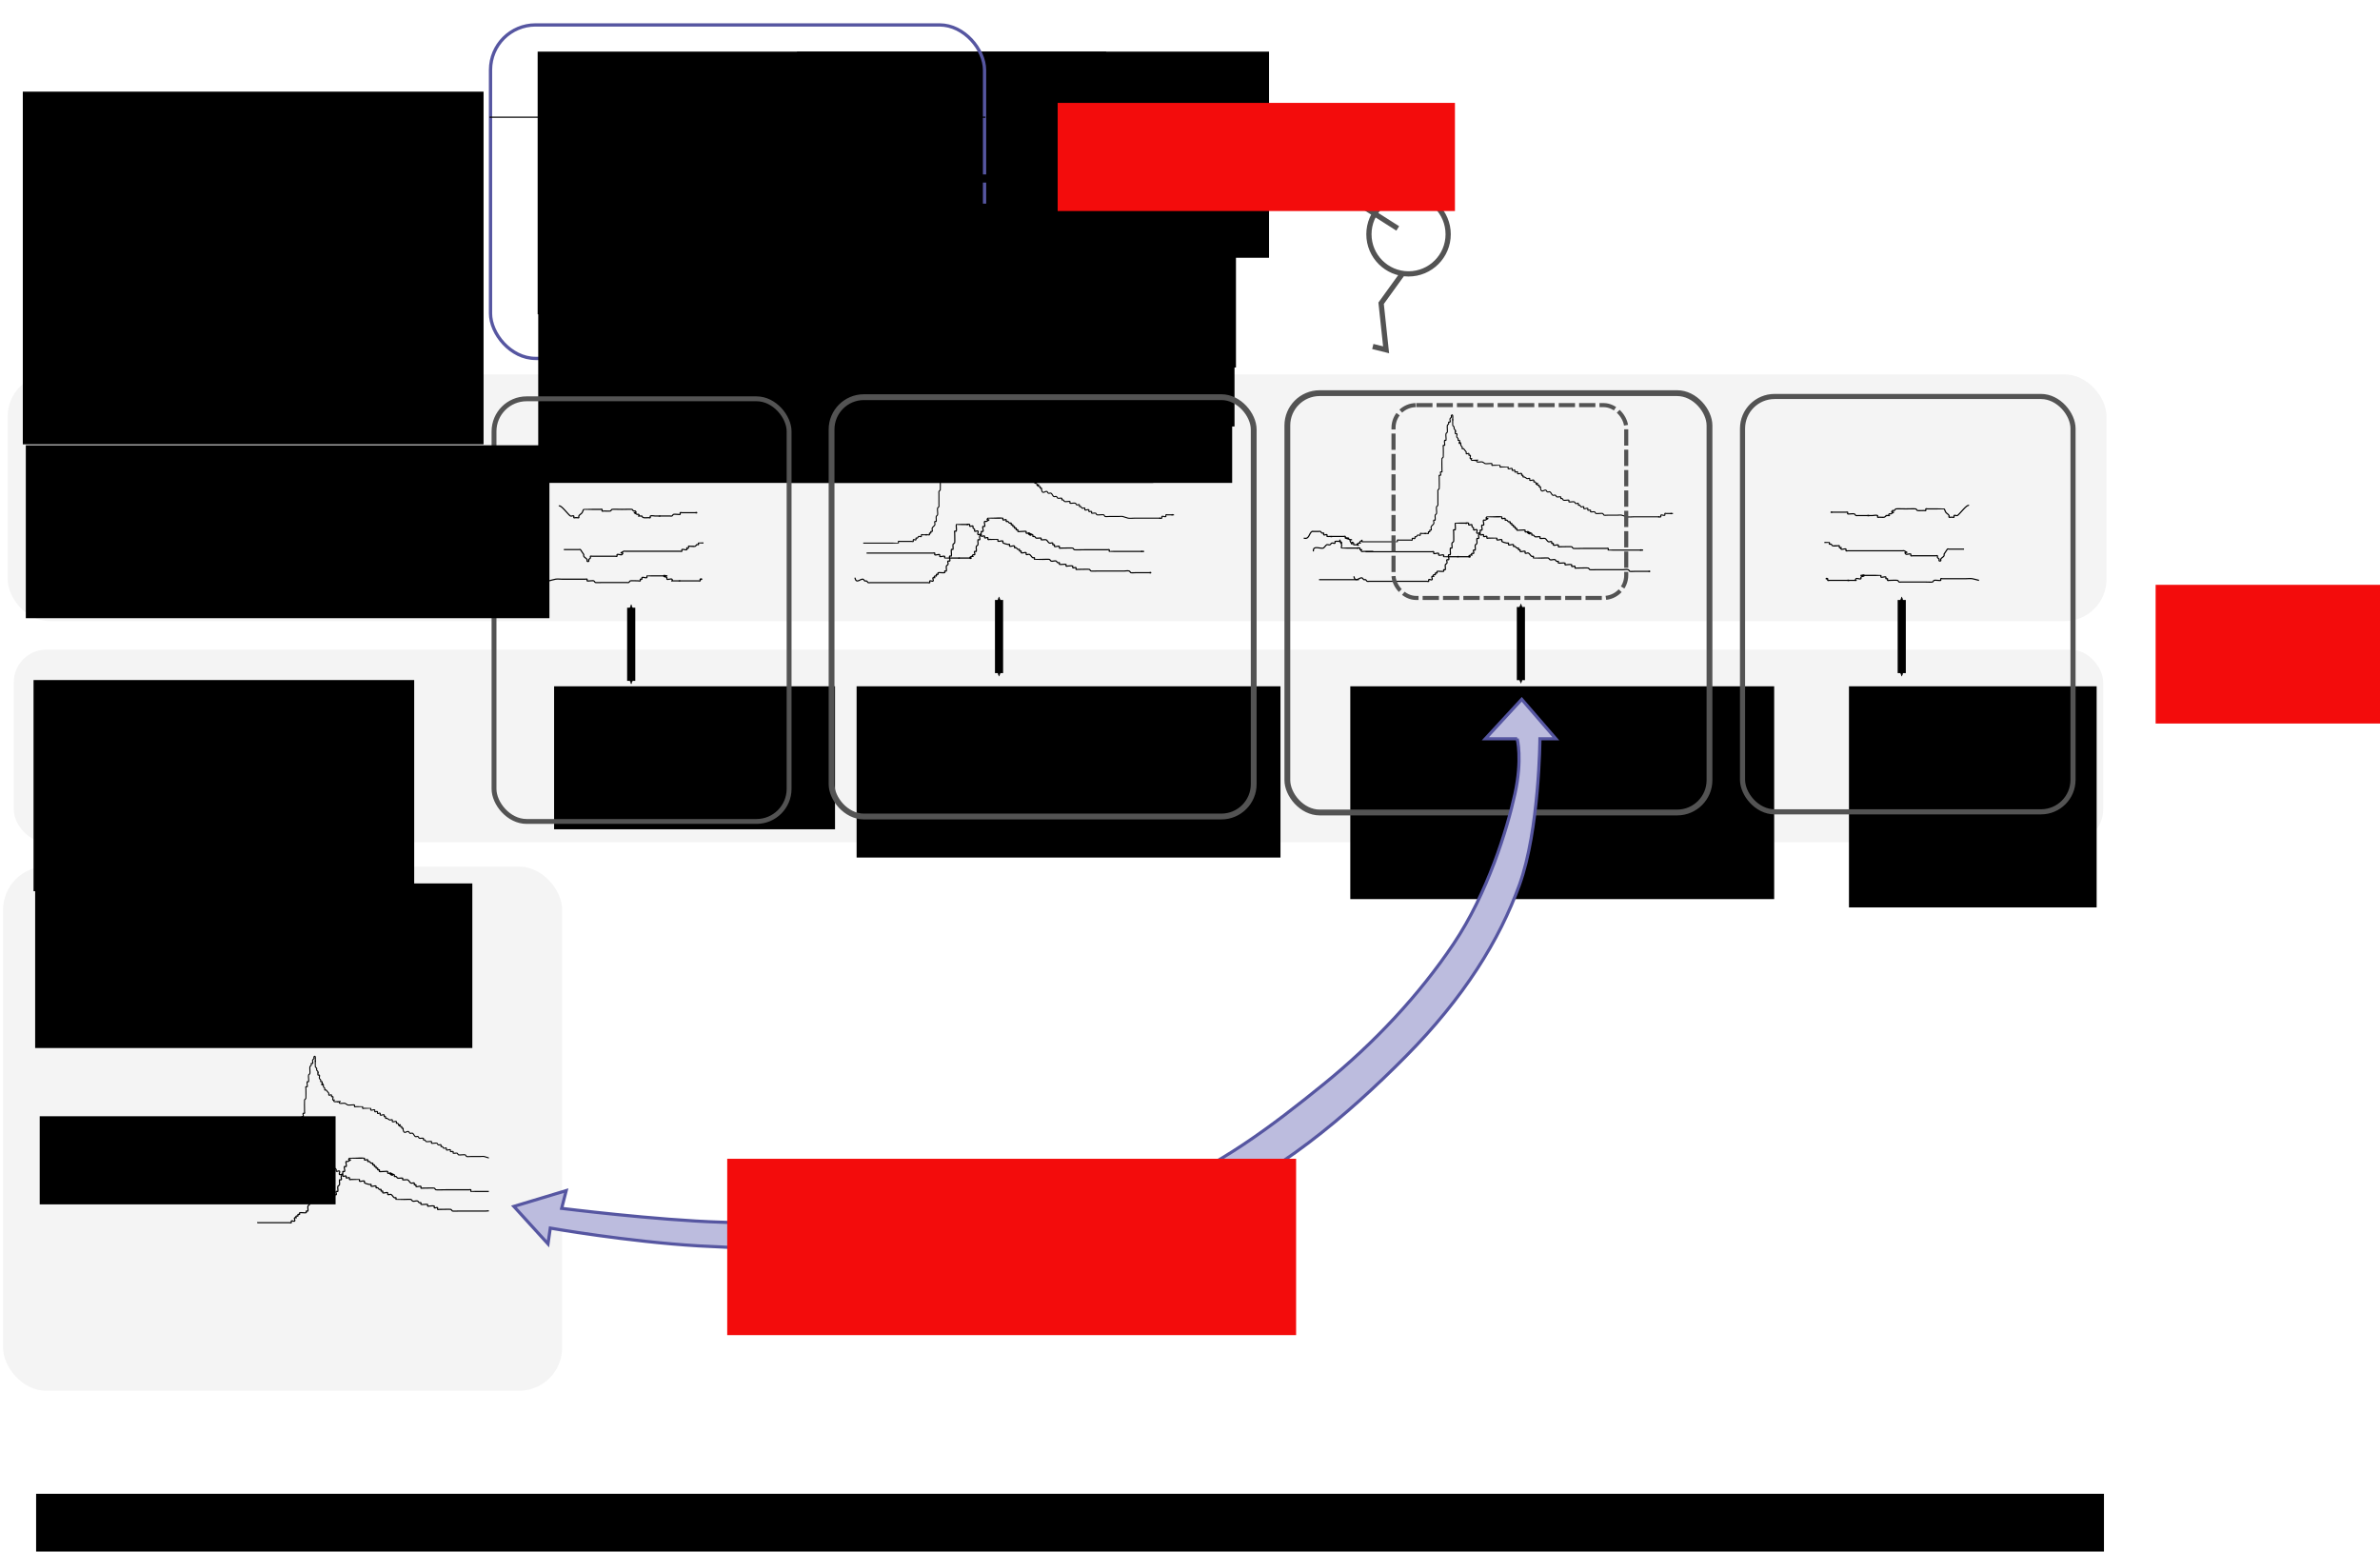 <?xml version="1.0" encoding="UTF-8" standalone="no"?>
<!-- Created with Inkscape (http://www.inkscape.org/) -->

<svg
   xmlns:dc="http://purl.org/dc/elements/1.1/"
   xmlns:cc="http://creativecommons.org/ns#"
   xmlns:rdf="http://www.w3.org/1999/02/22-rdf-syntax-ns#"
   xmlns:svg="http://www.w3.org/2000/svg"
   xmlns="http://www.w3.org/2000/svg"
   xmlns:sodipodi="http://sodipodi.sourceforge.net/DTD/sodipodi-0.dtd"
   xmlns:inkscape="http://www.inkscape.org/namespaces/inkscape"
   width="577.263mm"
   height="376.271mm"
   viewBox="0 0 2045.421 1333.243"
   id="svg5123"
   version="1.1"
   inkscape:version="0.91 r13725"
   sodipodi:docname="MIDAS_DAQ.svg"
   inkscape:export-filename="C:\Users\aroberts\talks.git\MIDAS_DAQ\MIDAS_DAQ.png"
   inkscape:export-xdpi="90"
   inkscape:export-ydpi="90">
  <defs
     id="defs5125">
    <marker
       inkscape:stockid="Arrow2Sstart"
       orient="auto"
       refY="0"
       refX="0"
       id="Arrow2Sstart"
       style="overflow:visible"
       inkscape:isstock="true">
      <path
         id="path4276"
         style="fill:#000000;fill-opacity:1;fill-rule:evenodd;stroke:#000000;stroke-width:0.625;stroke-linejoin:round;stroke-opacity:1"
         d="M 8.719,4.034 -2.207,0.016 8.719,-4.002 c -1.745,2.372 -1.735,5.617 -6e-7,8.035 z"
         transform="matrix(0.3,0,0,0.3,-0.69,0)"
         inkscape:connector-curvature="0" />
    </marker>
    <marker
       inkscape:stockid="Arrow2Send"
       orient="auto"
       refY="0"
       refX="0"
       id="Arrow2Send"
       style="overflow:visible"
       inkscape:isstock="true">
      <path
         id="path4279"
         style="fill:#000000;fill-opacity:1;fill-rule:evenodd;stroke:#000000;stroke-width:0.625;stroke-linejoin:round;stroke-opacity:1"
         d="M 8.719,4.034 -2.207,0.016 8.719,-4.002 c -1.745,2.372 -1.735,5.617 -6e-7,8.035 z"
         transform="matrix(-0.3,0,0,-0.3,0.69,0)"
         inkscape:connector-curvature="0" />
    </marker>
    <marker
       inkscape:stockid="Arrow2Mend"
       orient="auto"
       refY="0"
       refX="0"
       id="Arrow2Mend"
       style="overflow:visible"
       inkscape:isstock="true">
      <path
         id="path4273"
         style="fill:#000000;fill-opacity:1;fill-rule:evenodd;stroke:#000000;stroke-width:0.625;stroke-linejoin:round;stroke-opacity:1"
         d="M 8.719,4.034 -2.207,0.016 8.719,-4.002 c -1.745,2.372 -1.735,5.617 -6e-7,8.035 z"
         transform="scale(-0.6,-0.6)"
         inkscape:connector-curvature="0" />
    </marker>
    <marker
       inkscape:stockid="Arrow2Mstart"
       orient="auto"
       refY="0"
       refX="0"
       id="marker6222"
       style="overflow:visible"
       inkscape:isstock="true">
      <path
         id="path6224"
         style="fill:#000000;fill-opacity:1;fill-rule:evenodd;stroke:#000000;stroke-width:0.625;stroke-linejoin:round;stroke-opacity:1"
         d="M 8.719,4.034 -2.207,0.016 8.719,-4.002 c -1.745,2.372 -1.735,5.617 -6e-7,8.035 z"
         transform="scale(0.6,0.6)"
         inkscape:connector-curvature="0" />
    </marker>
    <marker
       inkscape:stockid="Arrow2Mstart"
       orient="auto"
       refY="0"
       refX="0"
       id="Arrow2Mstart"
       style="overflow:visible"
       inkscape:isstock="true">
      <path
         id="path4270"
         style="fill:#000000;fill-opacity:1;fill-rule:evenodd;stroke:#000000;stroke-width:0.625;stroke-linejoin:round;stroke-opacity:1"
         d="M 8.719,4.034 -2.207,0.016 8.719,-4.002 c -1.745,2.372 -1.735,5.617 -6e-7,8.035 z"
         transform="scale(0.6,0.6)"
         inkscape:connector-curvature="0" />
    </marker>
    <marker
       inkscape:stockid="Arrow2Lstart"
       orient="auto"
       refY="0"
       refX="0"
       id="Arrow2Lstart"
       style="overflow:visible"
       inkscape:isstock="true">
      <path
         id="path4264"
         style="fill:#000000;fill-opacity:1;fill-rule:evenodd;stroke:#000000;stroke-width:0.625;stroke-linejoin:round;stroke-opacity:1"
         d="M 8.719,4.034 -2.207,0.016 8.719,-4.002 c -1.745,2.372 -1.735,5.617 -6e-7,8.035 z"
         transform="matrix(1.1,0,0,1.1,1.1,0)"
         inkscape:connector-curvature="0" />
    </marker>
    <marker
       inkscape:isstock="true"
       style="overflow:visible"
       id="Arrow1Lend"
       refX="0"
       refY="0"
       orient="auto"
       inkscape:stockid="Arrow1Lend">
      <path
         inkscape:connector-curvature="0"
         transform="matrix(-0.8,0,0,-0.8,-10,0)"
         style="fill:#000000;fill-opacity:1;fill-rule:evenodd;stroke:#000000;stroke-width:1pt;stroke-opacity:1"
         d="M 0,0 5,-5 -12.5,0 5,5 0,0 Z"
         id="path4249" />
    </marker>
    <clipPath
       id="clipPath5183"
       clipPathUnits="userSpaceOnUse">
      <rect
         ry="19.5"
         y="758.076"
         x="-115.764"
         height="165.714"
         width="200"
         id="rect5185"
         style="fill:none;fill-opacity:1;stroke:#535353;stroke-width:3.5;stroke-linecap:butt;stroke-linejoin:round;stroke-miterlimit:4;stroke-dasharray:none;stroke-dashoffset:0;stroke-opacity:1" />
    </clipPath>
    <marker
       inkscape:stockid="Arrow2Sstart"
       orient="auto"
       refY="0"
       refX="0"
       id="Arrow2Sstart-1"
       style="overflow:visible"
       inkscape:isstock="true">
      <path
         inkscape:connector-curvature="0"
         id="path4276-7"
         style="fill:#000000;fill-opacity:1;fill-rule:evenodd;stroke:#000000;stroke-width:0.625;stroke-linejoin:round;stroke-opacity:1"
         d="M 8.719,4.034 -2.207,0.016 8.719,-4.002 c -1.745,2.372 -1.735,5.617 -6e-7,8.035 z"
         transform="matrix(0.3,0,0,0.3,-0.69,0)" />
    </marker>
    <marker
       inkscape:stockid="Arrow2Send"
       orient="auto"
       refY="0"
       refX="0"
       id="Arrow2Send-2"
       style="overflow:visible"
       inkscape:isstock="true">
      <path
         inkscape:connector-curvature="0"
         id="path4279-7"
         style="fill:#000000;fill-opacity:1;fill-rule:evenodd;stroke:#000000;stroke-width:0.625;stroke-linejoin:round;stroke-opacity:1"
         d="M 8.719,4.034 -2.207,0.016 8.719,-4.002 c -1.745,2.372 -1.735,5.617 -6e-7,8.035 z"
         transform="matrix(-0.3,0,0,-0.3,0.69,0)" />
    </marker>
    <marker
       inkscape:stockid="Arrow2Sstart"
       orient="auto"
       refY="0"
       refX="0"
       id="Arrow2Sstart-1-6"
       style="overflow:visible"
       inkscape:isstock="true">
      <path
         inkscape:connector-curvature="0"
         id="path4276-7-2"
         style="fill:#000000;fill-opacity:1;fill-rule:evenodd;stroke:#000000;stroke-width:0.625;stroke-linejoin:round;stroke-opacity:1"
         d="M 8.719,4.034 -2.207,0.016 8.719,-4.002 c -1.745,2.372 -1.735,5.617 -6e-7,8.035 z"
         transform="matrix(0.3,0,0,0.3,-0.69,0)" />
    </marker>
    <marker
       inkscape:stockid="Arrow2Send"
       orient="auto"
       refY="0"
       refX="0"
       id="Arrow2Send-2-6"
       style="overflow:visible"
       inkscape:isstock="true">
      <path
         inkscape:connector-curvature="0"
         id="path4279-7-2"
         style="fill:#000000;fill-opacity:1;fill-rule:evenodd;stroke:#000000;stroke-width:0.625;stroke-linejoin:round;stroke-opacity:1"
         d="M 8.719,4.034 -2.207,0.016 8.719,-4.002 c -1.745,2.372 -1.735,5.617 -6e-7,8.035 z"
         transform="matrix(-0.3,0,0,-0.3,0.69,0)" />
    </marker>
    <marker
       inkscape:stockid="Arrow2Sstart"
       orient="auto"
       refY="0"
       refX="0"
       id="Arrow2Sstart-1-0"
       style="overflow:visible"
       inkscape:isstock="true">
      <path
         inkscape:connector-curvature="0"
         id="path4276-7-5"
         style="fill:#000000;fill-opacity:1;fill-rule:evenodd;stroke:#000000;stroke-width:0.625;stroke-linejoin:round;stroke-opacity:1"
         d="M 8.719,4.034 -2.207,0.016 8.719,-4.002 c -1.745,2.372 -1.735,5.617 -6e-7,8.035 z"
         transform="matrix(0.3,0,0,0.3,-0.69,0)" />
    </marker>
    <marker
       inkscape:stockid="Arrow2Send"
       orient="auto"
       refY="0"
       refX="0"
       id="Arrow2Send-2-3"
       style="overflow:visible"
       inkscape:isstock="true">
      <path
         inkscape:connector-curvature="0"
         id="path4279-7-27"
         style="fill:#000000;fill-opacity:1;fill-rule:evenodd;stroke:#000000;stroke-width:0.625;stroke-linejoin:round;stroke-opacity:1"
         d="M 8.719,4.034 -2.207,0.016 8.719,-4.002 c -1.745,2.372 -1.735,5.617 -6e-7,8.035 z"
         transform="matrix(-0.3,0,0,-0.3,0.69,0)" />
    </marker>
    <marker
       inkscape:stockid="Arrow2Sstart"
       orient="auto"
       refY="0"
       refX="0"
       id="Arrow2Sstart-1-0-8"
       style="overflow:visible"
       inkscape:isstock="true">
      <path
         inkscape:connector-curvature="0"
         id="path4276-7-5-9"
         style="fill:#000000;fill-opacity:1;fill-rule:evenodd;stroke:#000000;stroke-width:0.625;stroke-linejoin:round;stroke-opacity:1"
         d="M 8.719,4.034 -2.207,0.016 8.719,-4.002 c -1.745,2.372 -1.735,5.617 -6e-7,8.035 z"
         transform="matrix(0.3,0,0,0.3,-0.69,0)" />
    </marker>
    <marker
       inkscape:stockid="Arrow2Send"
       orient="auto"
       refY="0"
       refX="0"
       id="Arrow2Send-2-3-4"
       style="overflow:visible"
       inkscape:isstock="true">
      <path
         inkscape:connector-curvature="0"
         id="path4279-7-27-1"
         style="fill:#000000;fill-opacity:1;fill-rule:evenodd;stroke:#000000;stroke-width:0.625;stroke-linejoin:round;stroke-opacity:1"
         d="M 8.719,4.034 -2.207,0.016 8.719,-4.002 c -1.745,2.372 -1.735,5.617 -6e-7,8.035 z"
         transform="matrix(-0.3,0,0,-0.3,0.69,0)" />
    </marker>
  </defs>
  <sodipodi:namedview
     id="base"
     pagecolor="#ffffff"
     bordercolor="#666666"
     borderopacity="1.0"
     inkscape:pageopacity="0.0"
     inkscape:pageshadow="2"
     inkscape:zoom="0.49497475"
     inkscape:cx="793.99782"
     inkscape:cy="780.61393"
     inkscape:document-units="px"
     inkscape:current-layer="layer1"
     showgrid="false"
     inkscape:window-width="1600"
     inkscape:window-height="838"
     inkscape:window-x="-8"
     inkscape:window-y="-8"
     inkscape:window-maximized="1"
     fit-margin-top="0"
     fit-margin-left="0"
     fit-margin-right="0"
     fit-margin-bottom="0"
     inkscape:snap-to-guides="false" />
  <g
     inkscape:label="Layer 1"
     inkscape:groupmode="layer"
     id="layer1"
     transform="translate(959.614,-14.457)">
    <g
       id="g6114"
       transform="translate(9.993,28.081)">
      <flowRoot
         transform="translate(-518.965,-353.058)"
         style="font-style:normal;font-weight:normal;font-size:40px;line-height:125%;font-family:sans-serif;letter-spacing:0px;word-spacing:0px;fill:#000000;fill-opacity:1;stroke:none;stroke-width:1px;stroke-linecap:butt;stroke-linejoin:miter;stroke-opacity:1"
         id="flowRoot5864"
         xml:space="preserve"><flowRegion
           id="flowRegion5866"><rect
             y="383.791"
             x="11.429"
             height="225.714"
             width="488.571"
             id="rect5868" /></flowRegion><flowPara
           id="flowPara5870">key</flowPara></flowRoot>      <flowRoot
         transform="translate(-953.251,-330.2)"
         style="font-style:normal;font-weight:normal;font-size:40px;line-height:125%;font-family:sans-serif;letter-spacing:0px;word-spacing:0px;fill:#000000;fill-opacity:1;stroke:none;stroke-width:1px;stroke-linecap:butt;stroke-linejoin:miter;stroke-opacity:1"
         id="flowRoot5872"
         xml:space="preserve"><flowRegion
           id="flowRegion5874"><rect
             y="360.934"
             x="668.571"
             height="177.143"
             width="405.714"
             id="rect5876" /></flowRegion><flowPara
           id="flowPara5878">value</flowPara></flowRoot>      <flowRoot
         transform="translate(-446.625,-401.629)"
         style="font-style:normal;font-weight:normal;font-size:40px;line-height:125%;font-family:sans-serif;letter-spacing:0px;word-spacing:0px;fill:#000000;fill-opacity:1;stroke:none;stroke-width:1px;stroke-linecap:butt;stroke-linejoin:miter;stroke-opacity:1"
         id="flowRoot5880"
         xml:space="preserve"><flowRegion
           id="flowRegion5882"><rect
             y="512.362"
             x="-57.143"
             height="191.429"
             width="528.571"
             id="rect5884" /></flowRegion><flowPara
           id="flowPara5886">Run</flowPara></flowRoot>      <flowRoot
         transform="translate(-930.251,-418.774)"
         style="font-style:normal;font-weight:normal;font-size:40px;line-height:125%;font-family:sans-serif;letter-spacing:0px;word-spacing:0px;fill:#000000;fill-opacity:1;stroke:none;stroke-width:1px;stroke-linecap:butt;stroke-linejoin:miter;stroke-opacity:1"
         id="flowRoot5888"
         xml:space="preserve"><flowRegion
           id="flowRegion5890"><rect
             y="529.505"
             x="642.857"
             height="191.429"
             width="380"
             id="rect5892" /></flowRegion><flowPara
           id="flowPara5894">True</flowPara></flowRoot>      <rect
         ry="38.678"
         y="7.793"
         x="-548.05"
         height="286.574"
         width="424.578"
         id="rect5914"
         style="fill:none;fill-opacity:1;stroke:#5656a1;stroke-width:2.834;stroke-linecap:butt;stroke-linejoin:round;stroke-miterlimit:4;stroke-dasharray:none;stroke-dashoffset:0;stroke-opacity:1" />
      <path
         inkscape:connector-curvature="0"
         id="path4172"
         d="m -548.958,87.092 426.284,0"
         style="fill:none;fill-rule:evenodd;stroke:#000000;stroke-width:1px;stroke-linecap:butt;stroke-linejoin:miter;stroke-opacity:1" />
      <flowRoot
         transform="translate(-447.873,-350.947)"
         style="font-style:normal;font-weight:normal;font-size:40px;line-height:125%;font-family:sans-serif;letter-spacing:0px;word-spacing:0px;fill:#000000;fill-opacity:1;stroke:none;stroke-width:1px;stroke-linecap:butt;stroke-linejoin:miter;stroke-opacity:1"
         id="flowRoot5880-6"
         xml:space="preserve"><flowRegion
           id="flowRegion5882-5"><rect
             y="512.362"
             x="-57.143"
             height="191.429"
             width="528.571"
             id="rect5884-3" /></flowRegion><flowPara
           id="flowPara5886-5">Trigger</flowPara></flowRoot>      <flowRoot
         transform="translate(-931.499,-368.091)"
         style="font-style:normal;font-weight:normal;font-size:40px;line-height:125%;font-family:sans-serif;letter-spacing:0px;word-spacing:0px;fill:#000000;fill-opacity:1;stroke:none;stroke-width:1px;stroke-linecap:butt;stroke-linejoin:miter;stroke-opacity:1"
         id="flowRoot5888-2"
         xml:space="preserve"><flowRegion
           id="flowRegion5890-5"><rect
             y="529.505"
             x="642.857"
             height="191.429"
             width="380"
             id="rect5892-0" /></flowRegion><flowPara
           id="flowPara5894-9">False</flowPara></flowRoot>      <flowRoot
         transform="translate(-449.893,-302.459)"
         style="font-style:normal;font-weight:normal;font-size:40px;line-height:125%;font-family:sans-serif;letter-spacing:0px;word-spacing:0px;fill:#000000;fill-opacity:1;stroke:none;stroke-width:1px;stroke-linecap:butt;stroke-linejoin:miter;stroke-opacity:1"
         id="flowRoot5880-6-2"
         xml:space="preserve"><flowRegion
           id="flowRegion5882-5-5"><rect
             y="512.362"
             x="-57.143"
             height="191.429"
             width="528.571"
             id="rect5884-3-6" /></flowRegion><flowPara
           id="flowPara5886-5-9">Bias (V)</flowPara></flowRoot>      <flowRoot
         transform="translate(-933.519,-319.604)"
         style="font-style:normal;font-weight:normal;font-size:40px;line-height:125%;font-family:sans-serif;letter-spacing:0px;word-spacing:0px;fill:#000000;fill-opacity:1;stroke:none;stroke-width:1px;stroke-linecap:butt;stroke-linejoin:miter;stroke-opacity:1"
         id="flowRoot5888-2-0"
         xml:space="preserve"><flowRegion
           id="flowRegion5890-5-6"><rect
             y="529.505"
             x="642.857"
             height="191.429"
             width="380"
             id="rect5892-0-9" /></flowRegion><flowPara
           id="flowPara5894-9-3">7.5</flowPara></flowRoot>    </g>
    <path
       inkscape:connector-curvature="0"
       id="path6150"
       d="m -417.143,599.505 0,-62.857"
       style="fill:none;fill-rule:evenodd;stroke:#000000;stroke-width:7;stroke-linecap:butt;stroke-linejoin:miter;stroke-miterlimit:4;stroke-dasharray:none;stroke-opacity:1;marker-start:url(#Arrow2Sstart);marker-end:url(#Arrow2Send)" />
    <g
       transform="translate(280.285,-343.807)"
       id="layer1-5"
       inkscape:label="Layer 1">
      <g
         id="g6496"
         transform="translate(-56.569,369.716)">
        <rect
           style="fill:#000000;fill-opacity:0.045;stroke:none;stroke-width:3.692;stroke-linecap:butt;stroke-linejoin:round;stroke-miterlimit:4;stroke-dasharray:none;stroke-dashoffset:0;stroke-opacity:1"
           id="rect5234-2"
           width="1795.683"
           height="165.522"
           x="-1171.493"
           y="546.744"
           ry="28.085" />
        <rect
           style="fill:#000000;fill-opacity:0.045;stroke:none;stroke-width:3.692;stroke-linecap:butt;stroke-linejoin:round;stroke-miterlimit:4;stroke-dasharray:none;stroke-dashoffset:0;stroke-opacity:1"
           id="rect5234"
           width="1803.764"
           height="211.989"
           x="-1176.717"
           y="310.277"
           ry="35.97" />
        <g
           id="g5111"
           transform="translate(38.386,-30.406)">
          <path
             inkscape:connector-curvature="0"
             id="path4984"
             d="m -741.429,453.791 c 1.716,-1.524 8.185,7.664 10,8.571 0.852,0.426 2.184,-0.673 2.857,0 0.337,0.337 -0.337,1.092 0,1.429 0.337,0.337 0.952,0 1.429,0 0.476,0 0.952,0 1.429,0 0.476,0 1.092,0.337 1.429,0 0.337,-0.337 -0.213,-1.003 0,-1.429 0.602,-1.205 2.11,-1.736 2.857,-2.857 0.591,-0.886 0.676,-2.104 1.429,-2.857 0.065,-0.065 6.469,0 7.143,0 2.381,0 4.762,0 7.143,0 0.476,0 1.092,-0.337 1.429,0 0.337,0.337 -0.337,1.092 0,1.429 0.337,0.337 0.952,0 1.429,0 0.747,0 5.339,0.188 5.714,0 0.602,-0.301 0.826,-1.127 1.429,-1.429 0.369,-0.185 7.559,0 8.571,0 1.013,0 8.202,-0.185 8.571,0 0.602,0.301 0.826,1.127 1.429,1.429 0.426,0.213 1.092,-0.337 1.429,0 2.956,2.956 -4.517,-0.116 1.429,2.857 0.426,0.213 1.092,-0.337 1.429,0 1.905,1.905 -2.381,1.429 1.429,1.429 3.35,0 -0.673,-0.337 2.857,1.429 0.435,0.217 3.642,0 4.286,0 0.476,0 1.092,0.337 1.429,0 0.337,-0.337 -0.426,-1.216 0,-1.429 1.278,-0.639 2.857,0 4.286,0 0.952,0 1.905,0 2.857,0 0.476,0 1.429,-0.476 1.429,0 0,0.476 -1.905,0 -1.429,0 2.857,0 5.714,0 8.571,0 0.476,0 0.952,0 1.429,0 0.476,0 1.003,0.213 1.429,0 0.602,-0.301 0.826,-1.127 1.429,-1.429 0.775,-0.387 5.323,0.391 5.714,0 0.337,-0.337 -0.337,-1.092 0,-1.429 0.337,-0.337 0.952,0 1.429,0 0.476,0 0.952,0 1.429,0 2.381,0 4.762,0 7.143,0 0.952,0 1.905,0 2.857,0 0.476,0 1.429,-0.476 1.429,0 0,0.476 -0.952,0 -1.429,0"
             style="fill:none;fill-rule:evenodd;stroke:#000000;stroke-width:1px;stroke-linecap:butt;stroke-linejoin:miter;stroke-opacity:1" />
          <path
             inkscape:connector-curvature="0"
             id="path4986"
             d="m -737.143,491.219 c 4.286,0 8.571,0 12.857,0 0.476,0 1.092,-0.337 1.429,0 0.952,1.429 1.905,2.857 2.857,4.286 0,0.476 -0.213,1.003 0,1.429 0.602,1.205 2.255,1.652 2.857,2.857 0.213,0.426 -0.337,1.092 0,1.429 0.337,0.337 1.092,0.337 1.429,0 0.337,-0.337 -0.213,-1.003 0,-1.429 0.301,-0.602 1.127,-0.826 1.429,-1.429 0.213,-0.426 -0.337,-1.092 0,-1.429 0.337,-0.337 0.952,0 1.429,0 0.476,0 0.952,0 1.429,0 5.714,0 11.429,0 17.143,0 0.476,0 0.952,0 1.429,0 0.476,0 1.092,0.337 1.429,0 0.337,-0.337 -0.337,-1.092 0,-1.429 0.714,-0.714 3.571,0.714 4.286,0 2.956,-2.956 -4.517,0.116 1.429,-2.857 0.426,-0.213 0.952,0 1.429,0 0.476,0 0.952,0 1.429,0 2.857,0 5.714,0 8.571,0 9.524,0 19.048,0 28.571,0 2.857,0 5.714,0 8.571,0 0.476,0 1.092,0.337 1.429,0 0.337,-0.337 -0.337,-1.092 0,-1.429 0.714,-0.714 3.571,0.714 4.286,0 0,-3.81 -0.476,0.476 1.429,-1.429 0.337,-0.337 -0.337,-1.092 0,-1.429 0.337,-0.337 0.952,0 1.429,0 0.476,0 0.952,0 1.429,0 0.476,0 1.905,0 1.429,0 -0.952,0 -3.81,0 -2.857,0 1.429,0 2.9,0.346 4.286,0 0.653,-0.163 0.826,-1.127 1.429,-1.429 0.426,-0.213 1.092,0.337 1.429,0 0.337,-0.337 -0.337,-1.092 0,-1.429 0.046,-0.046 3.939,0 4.286,0"
             style="fill:none;fill-rule:evenodd;stroke:#000000;stroke-width:1px;stroke-linecap:butt;stroke-linejoin:miter;stroke-opacity:1" />
          <path
             inkscape:connector-curvature="0"
             id="path4988"
             d="m -750,518.076 c 1.905,-0.476 3.789,-1.044 5.714,-1.429 1.588,-0.318 4.045,0 5.714,0 3.81,0 7.619,0 11.429,0 2.857,0 5.714,0 8.571,0 0.476,0 1.092,-0.337 1.429,0 0.337,0.337 -0.337,1.092 0,1.429 0.423,0.423 4.829,-0.442 5.714,0 0.602,0.301 0.826,1.127 1.429,1.429 0.376,0.188 4.967,0 5.714,0 3.81,0 7.619,0 11.429,0 1.905,0 3.81,0 5.714,0 0.952,0 3.81,0 2.857,0 -0.952,0 -3.81,0 -2.857,0 1.429,0 2.857,0 4.286,0 0.476,0 1.003,0.213 1.429,0 0.602,-0.301 0.79,-1.216 1.429,-1.429 0.813,-0.271 5.797,0 7.143,0 0.476,0 1.092,0.337 1.429,0 0.337,-0.337 -0.337,-1.092 0,-1.429 0.337,-0.337 1.092,0.337 1.429,0 0.337,-0.337 -0.337,-1.092 0,-1.429 0.714,-0.714 3.571,0.714 4.286,0 0.337,-0.337 -0.337,-1.092 0,-1.429 0.046,-0.046 3.939,0 4.286,0 1.905,0 3.81,0 5.714,0 0.476,0 1.905,0 1.429,0 -0.952,0 -3.81,0 -2.857,0 0.049,0 4.429,0 5.714,0 0.952,0 3.81,0 2.857,0 -0.952,0 -2.857,-0.952 -2.857,0 0,1.065 2.104,0.676 2.857,1.429 0.337,0.337 -0.337,1.092 0,1.429 0.714,0.714 3.571,-0.714 4.286,0 1.905,1.905 -2.381,1.429 1.429,1.429 1.429,0 2.857,0 4.286,0 0.476,0 1.429,-0.476 1.429,0 0,0.476 -1.905,0 -1.429,0 1.429,0 2.857,0 4.286,0 0.476,0 1.905,0 1.429,0 -0.952,0 -3.81,0 -2.857,0 1.429,0 2.857,0 4.286,0 3.333,0 6.667,0 10,0 0.476,0 1.092,0.337 1.429,0 0.337,-0.337 -0.337,-1.092 0,-1.429 0.337,-0.337 1.429,-0.476 1.429,0 0,0.476 -0.952,0 -1.429,0"
             style="fill:none;fill-rule:evenodd;stroke:#000000;stroke-width:1px;stroke-linecap:butt;stroke-linejoin:miter;stroke-opacity:1" />
        </g>
        <g
           id="g5106"
           transform="translate(0,-30)">
          <path
             inkscape:connector-curvature="0"
             id="path4990"
             d="m -438.571,493.791 c 15.714,0 31.429,0 47.143,0 3.333,0 6.667,0 10,0 0.476,0 1.092,-0.337 1.429,0 0.337,0.337 -0.337,1.092 0,1.429 0.714,0.714 3.571,-0.714 4.286,0 0.337,0.337 -0.337,1.092 0,1.429 0.714,0.714 3.571,-0.714 4.286,0 0.337,0.337 -0.337,1.092 0,1.429 0.046,0.046 3.939,0 4.286,0 1.905,0 3.81,0 5.714,0 0.476,0 0.952,0 1.429,0 0.476,0 1.429,-0.476 1.429,0 0,0.476 -1.905,0 -1.429,0 0.952,0 1.905,0 2.857,0 1.905,0 3.81,0 5.714,0 0.476,0 0.952,0 1.429,0 0.476,0 1.429,-0.476 1.429,0 0,0.476 -1.429,0.476 -1.429,0 0,-0.673 0.826,-1.127 1.429,-1.429 3.81,0 -0.476,0.476 1.429,-1.429 0.337,-0.337 1.092,0.337 1.429,0 0.673,-0.673 -0.673,-2.184 0,-2.857 0.337,-0.337 1.092,0.337 1.429,0 0.292,-0.292 -0.283,-3.719 0,-4.286 0.301,-0.602 1.127,-0.826 1.429,-1.429 0.283,-0.566 -0.292,-3.994 0,-4.286 0.337,-0.337 1.092,0.337 1.429,0 0.673,-0.673 -0.301,-1.954 0,-2.857 0.337,-1.01 1.092,-1.847 1.429,-2.857 0.151,-0.452 -0.337,-1.092 0,-1.429 0.337,-0.337 1.092,0.337 1.429,0 0.714,-0.714 -0.714,-3.571 0,-4.286 0.337,-0.337 1.092,0.337 1.429,0 0.714,-0.714 -0.714,-3.571 0,-4.286 0.337,-0.337 1.003,0.213 1.429,0 5.945,-2.973 -1.527,0.099 1.429,-2.857 0.065,-0.065 6.469,0 7.143,0 1.408,0 4.265,0 2.857,0 -8.159,0 2.663,-0.194 2.857,0 0.337,0.337 -0.337,1.092 0,1.429 0.673,0.673 2.184,-0.673 2.857,0 0.337,0.337 -0.337,1.092 0,1.429 0.337,0.337 1.003,-0.213 1.429,0 0.602,0.301 0.826,1.127 1.429,1.429 0.426,0.213 1.092,-0.337 1.429,0 0.337,0.337 -0.337,1.092 0,1.429 0.337,0.337 1.092,-0.337 1.429,0 0.337,0.337 -0.337,1.092 0,1.429 0.337,0.337 1.092,-0.337 1.429,0 0.337,0.337 -0.337,1.092 0,1.429 0.337,0.337 1.092,-0.337 1.429,0 0.337,0.337 -0.337,1.092 0,1.429 0.337,0.337 1.092,-0.337 1.429,0 0.337,0.337 -0.337,1.092 0,1.429 0.442,0.442 6.701,-0.442 7.143,0 0.337,0.337 -0.337,1.092 0,1.429 0.673,0.673 2.184,-0.673 2.857,0 0.337,0.337 -0.337,1.092 0,1.429 0.337,0.337 1.429,-0.476 1.429,0 0,2.024 -6.667,-4.048 1.429,0 0.426,0.213 -0.337,1.092 0,1.429 0.337,0.337 1.003,-0.213 1.429,0 0.602,0.301 0.826,1.127 1.429,1.429 0.566,0.283 3.994,-0.292 4.286,0 0.337,0.337 -0.337,1.092 0,1.429 0.292,0.292 3.719,-0.283 4.286,0 1.205,0.602 1.652,2.255 2.857,2.857 0.852,0.426 2.184,-0.673 2.857,0 0.337,0.337 -0.337,1.092 0,1.429 0.337,0.337 1.092,-0.337 1.429,0 0.337,0.337 -0.337,1.092 0,1.429 0.714,0.714 3.571,-0.714 4.286,0 0.337,0.337 -0.337,1.092 0,1.429 0.337,0.337 0.952,0 1.429,0 0.476,0 0.952,0 1.429,0 1.013,0 8.202,-0.185 8.571,0 0.602,0.301 0.826,1.127 1.429,1.429 0.369,0.185 7.559,0 8.571,0 6.19,0 12.381,0 18.571,0 0.476,0 0.952,0 1.429,0 0.476,0 1.092,-0.337 1.429,0 0.337,0.337 -0.337,1.092 0,1.429 0.046,0.046 3.939,0 4.286,0 5.238,0 10.476,0 15.714,0 1.905,0 3.81,0 5.714,0 0.476,0 0.952,0 1.429,0 0.476,0 1.429,-0.476 1.429,0 0,0.476 -1.905,0 -1.429,0 0.952,0 1.905,0 2.857,0"
             style="fill:none;fill-rule:evenodd;stroke:#000000;stroke-width:1px;stroke-linecap:butt;stroke-linejoin:miter;stroke-opacity:1" />
          <path
             inkscape:connector-curvature="0"
             id="path4994"
             d="m -441.429,485.219 c 8.13,0 16.261,0 24.391,0 0.548,0 5.755,0.065 5.807,0 0.274,-0.337 -0.274,-1.092 0,-1.429 0.274,-0.337 0.774,0 1.161,0 0.387,0 0.774,0 1.161,0 3.097,0 6.195,0 9.292,0 0.387,0 0.888,0.337 1.161,0 0.274,-0.337 -0.274,-1.092 0,-1.429 0.548,-0.673 1.775,0.673 2.323,0 0.274,-0.337 -0.274,-1.092 0,-1.429 0.274,-0.337 0.815,0.213 1.161,0 0.49,-0.301 0.672,-1.127 1.161,-1.429 0.693,-0.426 1.775,0.673 2.323,0 0.274,-0.337 -0.274,-1.092 0,-1.429 0.274,-0.337 0.774,0 1.161,0 0.774,0 1.549,0 2.323,0 0.387,0 1.161,-0.476 1.161,0 0,0.476 -1.549,0 -1.161,0 0.774,0 1.549,0 2.323,0 0.387,0 0.888,0.337 1.161,0 0.274,-0.337 -0.274,-1.092 0,-1.429 0.274,-0.337 0.888,0.337 1.161,0 0.274,-0.337 -0.274,-1.092 0,-1.429 0.274,-0.337 0.888,0.337 1.161,0 0.548,-0.673 -0.346,-2.005 0,-2.857 0.49,-1.205 1.833,-1.652 2.323,-2.857 0.346,-0.852 -0.548,-2.184 0,-2.857 0.274,-0.337 0.888,0.337 1.161,0 0.237,-0.292 -0.23,-3.719 0,-4.286 0.245,-0.602 0.917,-0.826 1.161,-1.429 0.365,-0.898 -0.365,-4.816 0,-5.714 0.245,-0.602 0.917,-0.826 1.161,-1.429 0.173,-0.426 0,-0.952 0,-1.429 0,-0.476 0,-0.952 0,-1.429 0,-2.381 0,-4.762 0,-7.143 0,-0.476 0,-0.952 0,-1.429 0,-0.476 -0.173,-1.003 0,-1.429 0.245,-0.602 0.917,-0.826 1.161,-1.429 0.15,-0.369 0,-7.559 0,-8.571 0,-0.476 0,-0.952 0,-1.429 0,-0.476 -0.274,-1.092 0,-1.429 0.274,-0.337 0.888,0.337 1.161,0 0.548,-0.673 -0.548,-2.184 0,-2.857 0.274,-0.337 0.888,0.337 1.161,0 0.274,-0.337 0,-0.952 0,-1.429 0,-0.476 0,-0.952 0,-1.429 0,-1.013 -0.15,-8.202 0,-8.571 0.245,-0.602 0.917,-0.826 1.161,-1.429 0.15,-0.369 0,-7.559 0,-8.571 0,-0.476 -0.274,-1.092 0,-1.429 0.274,-0.337 0.888,0.337 1.161,0 0.274,-0.337 0,-0.952 0,-1.429 0,-0.952 -0.346,-2.005 0,-2.857 0.173,-0.426 0.988,0.426 1.161,0 0.365,-0.898 -0.365,-4.816 0,-5.714 0.245,-0.602 0.988,-0.79 1.161,-1.429 0.177,-0.653 -0.258,-5.079 0,-5.714 0.245,-0.602 0.917,-0.826 1.161,-1.429 0.173,-0.426 -0.274,-1.092 0,-1.429 0.274,-0.337 0.888,0.337 1.161,0 0.548,-0.673 -0.346,-2.005 0,-2.857 0.245,-0.602 0.917,-0.826 1.161,-1.429 0.173,-0.426 -0.274,-1.092 0,-1.429 1.594,-1.961 1.161,2.521 1.161,2.857 0,0.476 0.387,1.429 0,1.429 -0.387,0 0,-1.905 0,-1.429 0,0.339 -0.13,5.394 0,5.714 0.245,0.602 0.917,0.826 1.161,1.429 0.173,0.426 -0.173,1.003 0,1.429 0.245,0.602 0.917,0.826 1.161,1.429 0.173,0.426 0.387,1.429 0,1.429 -0.387,0 0,-1.905 0,-1.429 0,0.952 -0.346,2.005 0,2.857 0.173,0.426 0.888,-0.337 1.161,0 0.548,0.673 -0.346,2.005 0,2.857 0.245,0.602 0.917,0.826 1.161,1.429 0.173,0.426 -0.274,1.092 0,1.429 0.274,0.337 0.888,-0.337 1.161,0 0.274,0.337 0,0.952 0,1.429 0,0.476 0.387,1.429 0,1.429 -0.387,0 -0.387,-1.429 0,-1.429 0.548,0 0.917,0.826 1.161,1.429 0.173,0.426 -0.173,1.003 0,1.429 0.245,0.602 0.917,0.826 1.161,1.429 0.173,0.426 -0.274,1.092 0,1.429 0.274,0.337 0.815,-0.213 1.161,0 0.49,0.301 0.774,0.952 1.161,1.429 0.387,0.476 0.917,0.826 1.161,1.429 0.173,0.426 -0.274,1.092 0,1.429 0.548,0.673 1.775,-0.673 2.323,0 0.274,0.337 -0.274,1.092 0,1.429 0.274,0.337 0.888,-0.337 1.161,0 0.548,0.673 -0.548,2.184 0,2.857 3.097,0 -0.387,-0.476 1.161,1.429 0.171,0.21 3.484,-0.168 3.484,0 0,0.476 -1.549,0 -1.161,0 6.582,0 0.387,-0.952 2.323,1.429 0.248,0.305 4.006,-0.263 4.646,0 0.821,0.337 1.502,1.092 2.323,1.429 0.817,0.335 5.489,-0.392 5.807,0 0.274,0.337 -0.274,1.092 0,1.429 0.274,0.337 0.774,0 1.161,0 0.387,0 0.774,0 1.161,0 0.427,0 4.599,-0.058 4.646,0 0.274,0.337 -0.274,1.092 0,1.429 0.274,0.337 0.774,0 1.161,0 0.548,0 5.755,-0.065 5.807,0 0.274,0.337 -0.274,1.092 0,1.429 0.581,0.714 2.904,-0.714 3.484,0 0.274,0.337 -0.274,1.092 0,1.429 0.548,0.673 1.775,-0.673 2.323,0 0.274,0.337 -0.274,1.092 0,1.429 0.548,0.673 1.775,-0.673 2.323,0 0.274,0.337 -0.274,1.092 0,1.429 0.581,0.714 2.904,-0.714 3.484,0 0.274,0.337 -0.274,1.092 0,1.429 0.274,0.337 0.888,-0.337 1.161,0 0.274,0.337 -0.274,1.092 0,1.429 0.274,0.337 0.794,-0.151 1.161,0 0.821,0.337 1.502,1.092 2.323,1.429 0.735,0.301 1.775,-0.673 2.323,0 0.274,0.337 -0.274,1.092 0,1.429 0.581,0.714 2.904,-0.714 3.484,0 0.274,0.337 -0.274,1.092 0,1.429 0.274,0.337 0.815,-0.213 1.161,0 0.49,0.301 0.672,1.127 1.161,1.429 0.346,0.213 1.161,-0.476 1.161,0 0,0.427 -3.852,-0.94 0,1.429 0.346,0.213 0.888,-0.337 1.161,0 0.274,0.337 -0.274,1.092 0,1.429 0.274,0.337 0.888,-0.337 1.161,0 0.274,0.337 -0.322,1.164 0,1.429 0.822,4.356 3.218,0.551 4.646,1.429 0.49,0.301 0.672,1.127 1.161,1.429 0.693,0.426 1.63,-0.426 2.323,0 0.979,0.602 1.344,2.255 2.323,2.857 0.693,0.426 1.63,-0.426 2.323,0 0.49,0.301 0.672,1.127 1.161,1.429 0.461,0.283 3.247,-0.292 3.484,0 0.274,0.337 -0.274,1.092 0,1.429 0.274,0.337 0.815,-0.213 1.161,0 0.49,0.301 0.672,1.127 1.161,1.429 0.63,0.387 4.328,-0.391 4.646,0 0.274,0.337 -0.274,1.092 0,1.429 0.318,0.391 4.016,-0.387 4.646,0 0.49,0.301 0.672,1.127 1.161,1.429 0.693,0.426 1.775,-0.673 2.323,0 0.274,0.337 -0.274,1.092 0,1.429 0.274,0.337 0.815,-0.213 1.161,0 0.49,0.301 0.672,1.127 1.161,1.429 0.693,0.426 1.775,-0.673 2.323,0 0.274,0.337 -0.274,1.092 0,1.429 0.581,0.714 2.904,-0.714 3.484,0 0.274,0.337 -0.346,1.216 0,1.429 0.693,0.426 1.63,-0.426 2.323,0 0.346,0.213 -0.274,1.092 0,1.429 0.237,0.292 3.024,-0.283 3.484,0 0.49,0.301 0.642,1.216 1.161,1.429 0.79,0.324 5.192,-0.379 5.807,0 0.49,0.301 0.672,1.127 1.161,1.429 0.353,0.217 2.961,0 3.484,0 2.71,0 5.42,0 8.13,0 1.069,0 2.439,-0.257 3.484,0 1.565,0.385 3.081,1.044 4.646,1.429 1.242,0.305 4.376,0 5.807,0 3.872,0 7.743,0 11.615,0 2.71,0 5.42,0 8.13,0 0.387,0 0.774,0 1.161,0 0.387,0 1.161,-0.476 1.161,0 0,0.476 -1.549,0 -1.161,0 0.774,0 1.63,0.426 2.323,0 0.346,-0.213 -0.274,-1.092 0,-1.429 0.581,-0.714 2.904,0.714 3.484,0 0.274,-0.337 -0.274,-1.092 0,-1.429 0.274,-0.337 0.774,0 1.161,0 0.387,0 0.774,0 1.161,0 0.774,0 1.549,0 2.323,0 0.387,0 1.161,-0.476 1.161,0 0,0.476 -1.549,0 -1.161,0 0.774,0 1.549,0 2.323,0"
             style="fill:none;fill-rule:evenodd;stroke:#000000;stroke-width:0.902px;stroke-linecap:butt;stroke-linejoin:miter;stroke-opacity:1" />
          <path
             inkscape:connector-curvature="0"
             id="path4996"
             d="m -448.571,514.934 c 1.145,6.021 4.971,0.343 7.143,1.429 0.602,0.301 0.826,1.127 1.429,1.429 0.426,0.213 1.003,-0.213 1.429,0 0.602,0.301 0.826,1.127 1.429,1.429 0.426,0.213 0.952,0 1.429,0 0.476,0 0.952,0 1.429,0 2.857,0 5.714,0 8.571,0 9.524,0 19.048,0 28.571,0 3.81,0 7.619,0 11.429,0 0.476,0 1.092,0.337 1.429,0 0.337,-0.337 -0.337,-1.092 0,-1.429 0.673,-0.673 2.184,0.673 2.857,0 0.673,-0.673 -0.673,-2.184 0,-2.857 3.81,0 -0.476,0.476 1.429,-1.429 0.337,-0.337 1.092,0.337 1.429,0 0.337,-0.337 -0.337,-1.092 0,-1.429 0.337,-0.337 1.092,0.337 1.429,0 0.337,-0.337 -0.337,-1.092 0,-1.429 0.344,-0.344 5.371,0.344 5.714,0 0.337,-0.337 -0.337,-1.092 0,-1.429 0.337,-0.337 1.092,0.337 1.429,0 0.292,-0.292 -0.283,-3.719 0,-4.286 0.301,-0.602 1.127,-0.826 1.429,-1.429 0.426,-0.852 -0.673,-2.184 0,-2.857 0.337,-0.337 1.092,0.337 1.429,0 0.714,-0.714 -0.714,-3.571 0,-4.286 0.337,-0.337 1.092,0.337 1.429,0 0.344,-0.344 -0.344,-5.371 0,-5.714 0.337,-0.337 1.092,0.337 1.429,0 0.292,-0.292 -0.283,-3.719 0,-4.286 0.301,-0.602 1.127,-0.826 1.429,-1.429 0.185,-0.369 0,-7.559 0,-8.571 0,-0.476 -0.337,-1.092 0,-1.429 0.337,-0.337 1.092,0.337 1.429,0 0.344,-0.344 -0.344,-5.371 0,-5.714 0.046,-0.046 3.939,0 4.286,0 1.429,0 2.857,0 4.286,0 0.476,0 1.429,-0.476 1.429,0 0,0.476 -1.905,0 -1.429,0 0.952,0 2.005,-0.426 2.857,0 0.426,0.213 -0.337,1.092 0,1.429 0.673,0.673 2.184,-0.673 2.857,0 0.337,0.337 -0.213,1.003 0,1.429 0.301,0.602 1.127,0.826 1.429,1.429 0.213,0.426 -0.337,1.092 0,1.429 0.673,0.673 2.184,-0.673 2.857,0 0.673,0.673 -0.673,2.184 0,2.857 0.673,0.673 2.184,-0.673 2.857,0 0.337,0.337 -0.337,1.092 0,1.429 0.673,0.673 2.184,-0.673 2.857,0 0.337,0.337 -0.337,1.092 0,1.429 0.673,0.673 2.184,-0.673 2.857,0 0.337,0.337 -0.337,1.092 0,1.429 0.337,0.337 0.952,0 1.429,0 0.674,0 7.078,-0.065 7.143,0 0.337,0.337 -0.337,1.092 0,1.429 0.714,0.714 3.571,-0.714 4.286,0 0.337,0.337 -0.396,1.164 0,1.429 1.253,0.835 2.825,1.063 4.286,1.429 0.462,0.116 1.092,-0.337 1.429,0 0.337,0.337 -0.337,1.092 0,1.429 0.714,0.714 3.571,-0.714 4.286,0 0.337,0.337 -0.337,1.092 0,1.429 0.337,0.337 1.003,-0.213 1.429,0 0.602,0.301 0.826,1.127 1.429,1.429 0.426,0.213 1.092,-0.337 1.429,0 0.337,0.337 -0.337,1.092 0,1.429 0.337,0.337 1.092,-0.337 1.429,0 0.337,0.337 -0.337,1.092 0,1.429 0.714,0.714 3.571,-0.714 4.286,0 0.337,0.337 -0.337,1.092 0,1.429 0.673,0.673 2.005,-0.426 2.857,0 1.205,0.602 1.652,2.255 2.857,2.857 0.426,0.213 1.092,-0.337 1.429,0 0.337,0.337 -0.337,1.092 0,1.429 0.065,0.065 6.469,0 7.143,0 0.986,0 5.28,-0.217 5.714,0 0.602,0.301 0.826,1.127 1.429,1.429 1.143,0.571 3.143,-0.571 4.286,0 0.602,0.301 0.826,1.127 1.429,1.429 0.426,0.213 1.092,-0.337 1.429,0 0.337,0.337 -0.337,1.092 0,1.429 0.344,0.344 5.371,-0.344 5.714,0 0.337,0.337 -0.337,1.092 0,1.429 0.337,0.337 0.952,0 1.429,0 1.429,0 2.93,-0.452 4.286,0 0.452,0.151 -0.337,1.092 0,1.429 0.673,0.673 2.184,-0.673 2.857,0 0.337,0.337 -0.337,1.092 0,1.429 0.337,0.337 0.952,0 1.429,0 0.476,0 0.952,0 1.429,0 1.013,0 8.202,-0.185 8.571,0 0.602,0.301 0.826,1.127 1.429,1.429 0.376,0.188 4.967,0 5.714,0 4.286,0 8.571,0 12.857,0 3.333,0 6.667,0 10,0 1.429,0 2.93,-0.452 4.286,0 0.639,0.213 0.826,1.127 1.429,1.429 0.435,0.217 3.642,0 4.286,0 3.333,0 6.667,0 10,0 0.476,0 0.952,0 1.429,0 0.476,0 1.429,-0.476 1.429,0 0,0.476 -0.952,0 -1.429,0"
             style="fill:none;fill-rule:evenodd;stroke:#000000;stroke-width:1px;stroke-linecap:butt;stroke-linejoin:miter;stroke-opacity:1" />
        </g>
        <g
           id="g5092"
           transform="translate(56.792,-12.284)">
          <path
             inkscape:connector-curvature="0"
             id="path4984-1"
             d="m 452.082,435.253 c -1.716,-1.524 -8.185,7.664 -10,8.571 -0.852,0.426 -2.184,-0.673 -2.857,0 -0.337,0.337 0.337,1.092 0,1.429 -0.337,0.337 -0.952,0 -1.429,0 -0.476,0 -0.952,0 -1.429,0 -0.476,0 -1.092,0.337 -1.429,0 -0.337,-0.337 0.213,-1.003 0,-1.429 -0.602,-1.205 -2.11,-1.736 -2.857,-2.857 -0.591,-0.886 -0.676,-2.104 -1.429,-2.857 -0.065,-0.065 -6.469,0 -7.143,0 -2.381,0 -4.762,0 -7.143,0 -0.476,0 -1.092,-0.337 -1.429,0 -0.337,0.337 0.337,1.092 0,1.429 -0.337,0.337 -0.952,0 -1.429,0 -0.747,0 -5.339,0.188 -5.714,0 -0.602,-0.301 -0.826,-1.127 -1.429,-1.429 -0.369,-0.185 -7.559,0 -8.571,0 -1.013,0 -8.202,-0.185 -8.571,0 -0.602,0.301 -0.826,1.127 -1.429,1.429 -0.426,0.213 -1.092,-0.337 -1.429,0 -2.956,2.956 4.517,-0.116 -1.429,2.857 -0.426,0.213 -1.092,-0.337 -1.429,0 -1.905,1.905 2.381,1.429 -1.429,1.429 -3.35,0 0.673,-0.337 -2.857,1.429 -0.435,0.217 -3.642,0 -4.286,0 -0.476,0 -1.092,0.337 -1.429,0 -0.337,-0.337 0.426,-1.216 0,-1.429 -1.278,-0.639 -2.857,0 -4.286,0 -0.952,0 -1.905,0 -2.857,0 -0.476,0 -1.429,-0.476 -1.429,0 0,0.476 1.905,0 1.429,0 -2.857,0 -5.714,0 -8.571,0 -0.476,0 -0.952,0 -1.429,0 -0.476,0 -1.003,0.213 -1.429,0 -0.602,-0.301 -0.826,-1.127 -1.429,-1.429 -0.775,-0.387 -5.323,0.391 -5.714,0 -0.337,-0.337 0.337,-1.092 0,-1.429 -0.337,-0.337 -0.952,0 -1.429,0 -0.476,0 -0.952,0 -1.429,0 -2.381,0 -4.762,0 -7.143,0 -0.952,0 -1.905,0 -2.857,0 -0.476,0 -1.429,-0.476 -1.429,0 0,0.476 0.952,0 1.429,0"
             style="fill:none;fill-rule:evenodd;stroke:#000000;stroke-width:1px;stroke-linecap:butt;stroke-linejoin:miter;stroke-opacity:1" />
          <path
             inkscape:connector-curvature="0"
             id="path4986-8"
             d="m 447.796,472.682 c -4.286,0 -8.571,0 -12.857,0 -0.476,0 -1.092,-0.337 -1.429,0 -0.952,1.429 -1.905,2.857 -2.857,4.286 0,0.476 0.213,1.003 0,1.429 -0.602,1.205 -2.255,1.652 -2.857,2.857 -0.213,0.426 0.337,1.092 0,1.429 -0.337,0.337 -1.092,0.337 -1.429,0 -0.337,-0.337 0.213,-1.003 0,-1.429 -0.301,-0.602 -1.127,-0.826 -1.429,-1.429 -0.213,-0.426 0.337,-1.092 0,-1.429 -0.337,-0.337 -0.952,0 -1.429,0 -0.476,0 -0.952,0 -1.429,0 -5.714,0 -11.429,0 -17.143,0 -0.476,0 -0.952,0 -1.429,0 -0.476,0 -1.092,0.337 -1.429,0 -0.337,-0.337 0.337,-1.092 0,-1.429 -0.714,-0.714 -3.571,0.714 -4.286,0 -2.956,-2.956 4.517,0.116 -1.429,-2.857 -0.426,-0.213 -0.952,0 -1.429,0 -0.476,0 -0.952,0 -1.429,0 -2.857,0 -5.714,0 -8.571,0 -9.524,0 -19.048,0 -28.571,0 -2.857,0 -5.714,0 -8.571,0 -0.476,0 -1.092,0.337 -1.429,0 -0.337,-0.337 0.337,-1.092 0,-1.429 -0.714,-0.714 -3.571,0.714 -4.286,0 0,-3.81 0.476,0.476 -1.429,-1.429 -0.337,-0.337 0.337,-1.092 0,-1.429 -0.337,-0.337 -0.952,0 -1.429,0 -0.476,0 -0.952,0 -1.429,0 -0.476,0 -1.905,0 -1.429,0 0.952,0 3.81,0 2.857,0 -1.429,0 -2.9,0.346 -4.286,0 -0.653,-0.163 -0.826,-1.127 -1.429,-1.429 -0.426,-0.213 -1.092,0.337 -1.429,0 -0.337,-0.337 0.337,-1.092 0,-1.429 -0.046,-0.046 -3.939,0 -4.286,0"
             style="fill:none;fill-rule:evenodd;stroke:#000000;stroke-width:1px;stroke-linecap:butt;stroke-linejoin:miter;stroke-opacity:1" />
          <path
             inkscape:connector-curvature="0"
             id="path4988-5"
             d="m 460.654,499.539 c -1.905,-0.476 -3.789,-1.044 -5.714,-1.429 -1.588,-0.318 -4.045,0 -5.714,0 -3.81,0 -7.619,0 -11.429,0 -2.857,0 -5.714,0 -8.571,0 -0.476,0 -1.092,-0.337 -1.429,0 -0.337,0.337 0.337,1.092 0,1.429 -0.423,0.423 -4.829,-0.442 -5.714,0 -0.602,0.301 -0.826,1.127 -1.429,1.429 -0.376,0.188 -4.967,0 -5.714,0 -3.81,0 -7.619,0 -11.429,0 -1.905,0 -3.81,0 -5.714,0 -0.952,0 -3.81,0 -2.857,0 0.952,0 3.81,0 2.857,0 -1.429,0 -2.857,0 -4.286,0 -0.476,0 -1.003,0.213 -1.429,0 -0.602,-0.301 -0.79,-1.216 -1.429,-1.429 -0.813,-0.271 -5.797,0 -7.143,0 -0.476,0 -1.092,0.337 -1.429,0 -0.337,-0.337 0.337,-1.092 0,-1.429 -0.337,-0.337 -1.092,0.337 -1.429,0 -0.337,-0.337 0.337,-1.092 0,-1.429 -0.714,-0.714 -3.571,0.714 -4.286,0 -0.337,-0.337 0.337,-1.092 0,-1.429 -0.046,-0.046 -3.939,0 -4.286,0 -1.905,0 -3.81,0 -5.714,0 -0.476,0 -1.905,0 -1.429,0 0.952,0 3.81,0 2.857,0 -0.049,0 -4.429,0 -5.714,0 -0.952,0 -3.81,0 -2.857,0 0.952,0 2.857,-0.952 2.857,0 0,1.065 -2.104,0.676 -2.857,1.429 -0.337,0.337 0.337,1.092 0,1.429 -0.714,0.714 -3.571,-0.714 -4.286,0 -1.905,1.905 2.381,1.429 -1.429,1.429 -1.429,0 -2.857,0 -4.286,0 -0.476,0 -1.429,-0.476 -1.429,0 0,0.476 1.905,0 1.429,0 -1.429,0 -2.857,0 -4.286,0 -0.476,0 -1.905,0 -1.429,0 0.952,0 3.81,0 2.857,0 -1.429,0 -2.857,0 -4.286,0 -3.333,0 -6.667,0 -10,0 -0.476,0 -1.092,0.337 -1.429,0 -0.337,-0.337 0.337,-1.092 0,-1.429 -0.337,-0.337 -1.429,-0.476 -1.429,0 0,0.476 0.952,0 1.429,0"
             style="fill:none;fill-rule:evenodd;stroke:#000000;stroke-width:1px;stroke-linecap:butt;stroke-linejoin:miter;stroke-opacity:1" />
        </g>
        <flowRoot
           xml:space="preserve"
           id="flowRoot5046"
           style="font-style:normal;font-weight:normal;font-size:40px;line-height:125%;font-family:sans-serif;letter-spacing:0px;word-spacing:0px;fill:#000000;fill-opacity:1;stroke:none;stroke-width:1px;stroke-linecap:butt;stroke-linejoin:miter;stroke-opacity:1"
           transform="translate(58.589,20.203)"><flowRegion
             id="flowRegion5048"><rect
               id="rect5050"
               width="241.429"
               height="122.857"
               x="-765.714"
               y="558.076" /></flowRegion><flowPara
             id="flowPara5054">DAQ </flowPara><flowPara
             id="flowPara5058">watches</flowPara></flowRoot>        <flowRoot
           xml:space="preserve"
           id="flowRoot5060"
           style="font-style:normal;font-weight:normal;font-size:40px;line-height:125%;font-family:sans-serif;letter-spacing:0px;word-spacing:0px;fill:#000000;fill-opacity:1;stroke:none;stroke-width:1px;stroke-linecap:butt;stroke-linejoin:miter;stroke-opacity:1"
           transform="translate(0,25.918)"><flowRegion
             id="flowRegion5062"><rect
               id="rect5064"
               width="364.286"
               height="147.143"
               x="-447.143"
               y="552.362" /></flowRegion><flowPara
             id="flowPara5066">DAQ </flowPara><flowPara
             id="flowPara5068">wants to record!</flowPara></flowRoot>        <flowRoot
           xml:space="preserve"
           id="flowRoot5070"
           style="font-style:normal;font-weight:normal;font-size:40px;line-height:125%;font-family:sans-serif;letter-spacing:0px;word-spacing:0px;fill:#000000;fill-opacity:1;stroke:none;stroke-width:1px;stroke-linecap:butt;stroke-linejoin:miter;stroke-opacity:1"
           transform="translate(0,31.631)"><flowRegion
             id="flowRegion5072"><rect
               id="rect5074"
               width="364.286"
               height="182.857"
               x="-22.857"
               y="546.648" /></flowRegion><flowPara
             id="flowPara5076">DAQ </flowPara><flowPara
             id="flowPara5078">records</flowPara></flowRoot>        <flowRoot
           xml:space="preserve"
           id="flowRoot5080"
           style="font-style:normal;font-weight:normal;font-size:40px;line-height:125%;font-family:sans-serif;letter-spacing:0px;word-spacing:0px;fill:#000000;fill-opacity:1;stroke:none;stroke-width:1px;stroke-linecap:butt;stroke-linejoin:miter;stroke-opacity:1"
           transform="translate(0,34.488)"><flowRegion
             id="flowRegion5082"><rect
               id="rect5084"
               width="212.857"
               height="190"
               x="405.714"
               y="543.791" /></flowRegion><flowPara
             id="flowPara5086">DAQ</flowPara><flowPara
             id="flowPara5088">watches</flowPara></flowRoot>        <g
           id="g5097"
           transform="translate(50,-20)">
          <path
             inkscape:connector-curvature="0"
             id="path4990-7"
             d="m -59.754,482.647 c 15.714,0 31.429,0 47.143,0 3.333,0 6.667,0 10,0 0.476,0 1.092,-0.337 1.429,0 0.337,0.337 -0.337,1.092 0,1.429 0.714,0.714 3.571,-0.714 4.286,0 0.337,0.337 -0.337,1.092 0,1.429 0.714,0.714 3.571,-0.714 4.286,0 0.337,0.337 -0.337,1.092 0,1.429 0.046,0.046 3.939,0 4.286,0 1.905,0 3.81,0 5.714,0 0.476,0 0.952,0 1.429,0 0.476,0 1.429,-0.476 1.429,0 0,0.476 -1.905,0 -1.429,0 0.952,0 1.905,0 2.857,0 1.905,0 3.81,0 5.714,0 0.476,0 0.952,0 1.429,0 0.476,0 1.429,-0.476 1.429,0 0,0.476 -1.429,0.476 -1.429,0 0,-0.673 0.826,-1.127 1.429,-1.429 3.81,0 -0.476,0.476 1.429,-1.429 0.337,-0.337 1.092,0.337 1.429,0 0.673,-0.673 -0.673,-2.184 0,-2.857 0.337,-0.337 1.092,0.337 1.429,0 0.292,-0.292 -0.283,-3.719 0,-4.286 0.301,-0.602 1.127,-0.826 1.429,-1.429 0.283,-0.566 -0.292,-3.994 0,-4.286 0.337,-0.337 1.092,0.337 1.429,0 0.673,-0.673 -0.301,-1.954 0,-2.857 0.337,-1.01 1.092,-1.847 1.429,-2.857 0.151,-0.452 -0.337,-1.092 0,-1.429 0.337,-0.337 1.092,0.337 1.429,0 0.714,-0.714 -0.714,-3.571 0,-4.286 0.337,-0.337 1.092,0.337 1.429,0 0.714,-0.714 -0.714,-3.571 0,-4.286 0.337,-0.337 1.003,0.213 1.429,0 5.945,-2.973 -1.527,0.099 1.429,-2.857 0.065,-0.065 6.469,0 7.143,0 1.408,0 4.265,0 2.857,0 -8.159,0 2.663,-0.194 2.857,0 0.337,0.337 -0.337,1.092 0,1.429 0.673,0.673 2.184,-0.673 2.857,0 0.337,0.337 -0.337,1.092 0,1.429 0.337,0.337 1.003,-0.213 1.429,0 0.602,0.301 0.826,1.127 1.429,1.429 0.426,0.213 1.092,-0.337 1.429,0 0.337,0.337 -0.337,1.092 0,1.429 0.337,0.337 1.092,-0.337 1.429,0 0.337,0.337 -0.337,1.092 0,1.429 0.337,0.337 1.092,-0.337 1.429,0 0.337,0.337 -0.337,1.092 0,1.429 0.337,0.337 1.092,-0.337 1.429,0 0.337,0.337 -0.337,1.092 0,1.429 0.337,0.337 1.092,-0.337 1.429,0 0.337,0.337 -0.337,1.092 0,1.429 0.442,0.442 6.701,-0.442 7.143,0 0.337,0.337 -0.337,1.092 0,1.429 0.673,0.673 2.184,-0.673 2.857,0 0.337,0.337 -0.337,1.092 0,1.429 0.337,0.337 1.429,-0.476 1.429,0 0,2.024 -6.667,-4.048 1.429,0 0.426,0.213 -0.337,1.092 0,1.429 0.337,0.337 1.003,-0.213 1.429,0 0.602,0.301 0.826,1.127 1.429,1.429 0.566,0.283 3.994,-0.292 4.286,0 0.337,0.337 -0.337,1.092 0,1.429 0.292,0.292 3.719,-0.283 4.286,0 1.205,0.602 1.652,2.255 2.857,2.857 0.852,0.426 2.184,-0.673 2.857,0 0.337,0.337 -0.337,1.092 0,1.429 0.337,0.337 1.092,-0.337 1.429,0 0.337,0.337 -0.337,1.092 0,1.429 0.714,0.714 3.571,-0.714 4.286,0 0.337,0.337 -0.337,1.092 0,1.429 0.337,0.337 0.952,0 1.429,0 0.476,0 0.952,0 1.429,0 1.013,0 8.202,-0.185 8.571,0 0.602,0.301 0.826,1.127 1.429,1.429 0.369,0.185 7.559,0 8.571,0 6.19,0 12.381,0 18.571,0 0.476,0 0.952,0 1.429,0 0.476,0 1.092,-0.337 1.429,0 0.337,0.337 -0.337,1.092 0,1.429 0.046,0.046 3.939,0 4.286,0 5.238,0 10.476,0 15.714,0 1.905,0 3.81,0 5.714,0 0.476,0 0.952,0 1.429,0 0.476,0 1.429,-0.476 1.429,0 0,0.476 -1.905,0 -1.429,0 0.952,0 1.905,0 2.857,0"
             style="fill:none;fill-rule:evenodd;stroke:#000000;stroke-width:1px;stroke-linecap:butt;stroke-linejoin:miter;stroke-opacity:1" />
          <path
             inkscape:connector-curvature="0"
             id="path4994-5"
             d="m -62.612,474.076 c 8.13,0 16.261,0 24.391,0 0.548,0 5.755,0.065 5.807,0 0.274,-0.337 -0.274,-1.092 0,-1.429 0.274,-0.337 0.774,0 1.161,0 0.387,0 0.774,0 1.161,0 3.097,0 6.195,0 9.292,0 0.387,0 0.888,0.337 1.161,0 0.274,-0.337 -0.274,-1.092 0,-1.429 0.548,-0.673 1.775,0.673 2.323,0 0.274,-0.337 -0.274,-1.092 0,-1.429 0.274,-0.337 0.815,0.213 1.161,0 0.49,-0.301 0.672,-1.127 1.161,-1.429 0.693,-0.426 1.775,0.673 2.323,0 0.274,-0.337 -0.274,-1.092 0,-1.429 0.274,-0.337 0.774,0 1.161,0 0.774,0 1.549,0 2.323,0 0.387,0 1.161,-0.476 1.161,0 0,0.476 -1.549,0 -1.161,0 0.774,0 1.549,0 2.323,0 0.387,0 0.888,0.337 1.161,0 0.274,-0.337 -0.274,-1.092 0,-1.429 0.274,-0.337 0.888,0.337 1.161,0 0.274,-0.337 -0.274,-1.092 0,-1.429 0.274,-0.337 0.888,0.337 1.161,0 0.548,-0.673 -0.346,-2.005 0,-2.857 0.49,-1.205 1.833,-1.652 2.323,-2.857 0.346,-0.852 -0.548,-2.184 0,-2.857 0.274,-0.337 0.888,0.337 1.161,0 0.237,-0.292 -0.23,-3.719 0,-4.286 0.245,-0.602 0.917,-0.826 1.161,-1.429 0.365,-0.898 -0.365,-4.816 0,-5.714 0.245,-0.602 0.917,-0.826 1.161,-1.429 0.173,-0.426 0,-0.952 0,-1.429 0,-0.476 0,-0.952 0,-1.429 0,-2.381 0,-4.762 0,-7.143 0,-0.476 0,-0.952 0,-1.429 0,-0.476 -0.173,-1.003 0,-1.429 0.245,-0.602 0.917,-0.826 1.161,-1.429 0.15,-0.369 0,-7.559 0,-8.571 0,-0.476 0,-0.952 0,-1.429 0,-0.476 -0.274,-1.092 0,-1.429 0.274,-0.337 0.888,0.337 1.161,0 0.548,-0.673 -0.548,-2.184 0,-2.857 0.274,-0.337 0.888,0.337 1.161,0 0.274,-0.337 0,-0.952 0,-1.429 0,-0.476 0,-0.952 0,-1.429 0,-1.013 -0.15,-8.202 0,-8.571 0.245,-0.602 0.917,-0.826 1.161,-1.429 0.15,-0.369 0,-7.559 0,-8.571 0,-0.476 -0.274,-1.092 0,-1.429 0.274,-0.337 0.888,0.337 1.161,0 0.274,-0.337 0,-0.952 0,-1.429 0,-0.952 -0.346,-2.005 0,-2.857 0.173,-0.426 0.988,0.426 1.161,0 0.365,-0.898 -0.365,-4.816 0,-5.714 0.245,-0.602 0.988,-0.79 1.161,-1.429 0.177,-0.653 -0.258,-5.079 0,-5.714 0.245,-0.602 0.917,-0.826 1.161,-1.429 0.173,-0.426 -0.274,-1.092 0,-1.429 0.274,-0.337 0.888,0.337 1.161,0 0.548,-0.673 -0.346,-2.005 0,-2.857 0.245,-0.602 0.917,-0.826 1.161,-1.429 0.173,-0.426 -0.274,-1.092 0,-1.429 1.594,-1.961 1.161,2.521 1.161,2.857 0,0.476 0.387,1.429 0,1.429 -0.387,0 0,-1.905 0,-1.429 0,0.339 -0.13,5.394 0,5.714 0.245,0.602 0.917,0.826 1.161,1.429 0.173,0.426 -0.173,1.003 0,1.429 0.245,0.602 0.917,0.826 1.161,1.429 0.173,0.426 0.387,1.429 0,1.429 -0.387,0 0,-1.905 0,-1.429 0,0.952 -0.346,2.005 0,2.857 0.173,0.426 0.888,-0.337 1.161,0 0.548,0.673 -0.346,2.005 0,2.857 0.245,0.602 0.917,0.826 1.161,1.429 0.173,0.426 -0.274,1.092 0,1.429 0.274,0.337 0.888,-0.337 1.161,0 0.274,0.337 0,0.952 0,1.429 0,0.476 0.387,1.429 0,1.429 -0.387,0 -0.387,-1.429 0,-1.429 0.548,0 0.917,0.826 1.161,1.429 0.173,0.426 -0.173,1.003 0,1.429 0.245,0.602 0.917,0.826 1.161,1.429 0.173,0.426 -0.274,1.092 0,1.429 0.274,0.337 0.815,-0.213 1.161,0 0.49,0.301 0.774,0.952 1.161,1.429 0.387,0.476 0.917,0.826 1.161,1.429 0.173,0.426 -0.274,1.092 0,1.429 0.548,0.673 1.775,-0.673 2.323,0 0.274,0.337 -0.274,1.092 0,1.429 0.274,0.337 0.888,-0.337 1.161,0 0.548,0.673 -0.548,2.184 0,2.857 3.097,0 -0.387,-0.476 1.161,1.429 0.171,0.21 3.484,-0.168 3.484,0 0,0.476 -1.549,0 -1.161,0 6.582,0 0.387,-0.952 2.323,1.429 0.248,0.305 4.006,-0.263 4.646,0 0.821,0.337 1.502,1.092 2.323,1.429 0.817,0.335 5.489,-0.392 5.807,0 0.274,0.337 -0.274,1.092 0,1.429 0.274,0.337 0.774,0 1.161,0 0.387,0 0.774,0 1.161,0 0.427,0 4.599,-0.058 4.646,0 0.274,0.337 -0.274,1.092 0,1.429 0.274,0.337 0.774,0 1.161,0 0.548,0 5.755,-0.065 5.807,0 0.274,0.337 -0.274,1.092 0,1.429 0.581,0.714 2.904,-0.714 3.484,0 0.274,0.337 -0.274,1.092 0,1.429 0.548,0.673 1.775,-0.673 2.323,0 0.274,0.337 -0.274,1.092 0,1.429 0.548,0.673 1.775,-0.673 2.323,0 0.274,0.337 -0.274,1.092 0,1.429 0.581,0.714 2.904,-0.714 3.484,0 0.274,0.337 -0.274,1.092 0,1.429 0.274,0.337 0.888,-0.337 1.161,0 0.274,0.337 -0.274,1.092 0,1.429 0.274,0.337 0.794,-0.151 1.161,0 0.821,0.337 1.502,1.092 2.323,1.429 0.735,0.301 1.775,-0.673 2.323,0 0.274,0.337 -0.274,1.092 0,1.429 0.581,0.714 2.904,-0.714 3.484,0 0.274,0.337 -0.274,1.092 0,1.429 0.274,0.337 0.815,-0.213 1.161,0 0.49,0.301 0.672,1.127 1.161,1.429 0.346,0.213 1.161,-0.476 1.161,0 0,0.427 -3.852,-0.94 0,1.429 0.346,0.213 0.888,-0.337 1.161,0 0.274,0.337 -0.274,1.092 0,1.429 0.274,0.337 0.888,-0.337 1.161,0 0.274,0.337 -0.322,1.164 0,1.429 0.822,4.356 3.218,0.551 4.646,1.429 0.49,0.301 0.672,1.127 1.161,1.429 0.693,0.426 1.63,-0.426 2.323,0 0.979,0.602 1.344,2.255 2.323,2.857 0.693,0.426 1.63,-0.426 2.323,0 0.49,0.301 0.672,1.127 1.161,1.429 0.461,0.283 3.247,-0.292 3.484,0 0.274,0.337 -0.274,1.092 0,1.429 0.274,0.337 0.815,-0.213 1.161,0 0.49,0.301 0.672,1.127 1.161,1.429 0.63,0.387 4.328,-0.391 4.646,0 0.274,0.337 -0.274,1.092 0,1.429 0.318,0.391 4.016,-0.387 4.646,0 0.49,0.301 0.672,1.127 1.161,1.429 0.693,0.426 1.775,-0.673 2.323,0 0.274,0.337 -0.274,1.092 0,1.429 0.274,0.337 0.815,-0.213 1.161,0 0.49,0.301 0.672,1.127 1.161,1.429 0.693,0.426 1.775,-0.673 2.323,0 0.274,0.337 -0.274,1.092 0,1.429 0.581,0.714 2.904,-0.714 3.484,0 0.274,0.337 -0.346,1.216 0,1.429 0.693,0.426 1.63,-0.426 2.323,0 0.346,0.213 -0.274,1.092 0,1.429 0.237,0.292 3.024,-0.283 3.484,0 0.49,0.301 0.642,1.216 1.161,1.429 0.79,0.324 5.192,-0.379 5.807,0 0.49,0.301 0.672,1.127 1.161,1.429 0.353,0.217 2.961,0 3.484,0 2.71,0 5.42,0 8.13,0 1.069,0 2.439,-0.257 3.484,0 1.565,0.385 3.081,1.044 4.646,1.429 1.242,0.305 4.376,0 5.807,0 3.872,0 7.743,0 11.615,0 2.71,0 5.42,0 8.13,0 0.387,0 0.774,0 1.161,0 0.387,0 1.161,-0.476 1.161,0 0,0.476 -1.549,0 -1.161,0 0.774,0 1.63,0.426 2.323,0 0.346,-0.213 -0.274,-1.092 0,-1.429 0.581,-0.714 2.904,0.714 3.484,0 0.274,-0.337 -0.274,-1.092 0,-1.429 0.274,-0.337 0.774,0 1.161,0 0.387,0 0.774,0 1.161,0 0.774,0 1.549,0 2.323,0 0.387,0 1.161,-0.476 1.161,0 0,0.476 -1.549,0 -1.161,0 0.774,0 1.549,0 2.323,0"
             style="fill:none;fill-rule:evenodd;stroke:#000000;stroke-width:0.902px;stroke-linecap:butt;stroke-linejoin:miter;stroke-opacity:1" />
          <path
             inkscape:connector-curvature="0"
             id="path4996-2"
             d="m -69.754,503.79 c 1.145,6.021 4.971,0.343 7.143,1.429 0.602,0.301 0.826,1.127 1.429,1.429 0.426,0.213 1.003,-0.213 1.429,0 0.602,0.301 0.826,1.127 1.429,1.429 0.426,0.213 0.952,0 1.429,0 0.476,0 0.952,0 1.429,0 2.857,0 5.714,0 8.571,0 9.524,0 19.048,0 28.571,0 3.81,0 7.619,0 11.429,0 0.476,0 1.092,0.337 1.429,0 0.337,-0.337 -0.337,-1.092 0,-1.429 0.673,-0.673 2.184,0.673 2.857,0 0.673,-0.673 -0.673,-2.184 0,-2.857 3.81,0 -0.476,0.476 1.429,-1.429 0.337,-0.337 1.092,0.337 1.429,0 0.337,-0.337 -0.337,-1.092 0,-1.429 0.337,-0.337 1.092,0.337 1.429,0 0.337,-0.337 -0.337,-1.092 0,-1.429 0.344,-0.344 5.371,0.344 5.714,0 0.337,-0.337 -0.337,-1.092 0,-1.429 0.337,-0.337 1.092,0.337 1.429,0 0.292,-0.292 -0.283,-3.719 0,-4.286 0.301,-0.602 1.127,-0.826 1.429,-1.429 0.426,-0.852 -0.673,-2.184 0,-2.857 0.337,-0.337 1.092,0.337 1.429,0 0.714,-0.714 -0.714,-3.571 0,-4.286 0.337,-0.337 1.092,0.337 1.429,0 0.344,-0.344 -0.344,-5.371 0,-5.714 0.337,-0.337 1.092,0.337 1.429,0 0.292,-0.292 -0.283,-3.719 0,-4.286 0.301,-0.602 1.127,-0.826 1.429,-1.429 0.185,-0.369 0,-7.559 0,-8.571 0,-0.476 -0.337,-1.092 0,-1.429 0.337,-0.337 1.092,0.337 1.429,0 0.344,-0.344 -0.344,-5.371 0,-5.714 0.046,-0.046 3.939,0 4.286,0 1.429,0 2.857,0 4.286,0 0.476,0 1.429,-0.476 1.429,0 0,0.476 -1.905,0 -1.429,0 0.952,0 2.005,-0.426 2.857,0 0.426,0.213 -0.337,1.092 0,1.429 0.673,0.673 2.184,-0.673 2.857,0 0.337,0.337 -0.213,1.003 0,1.429 0.301,0.602 1.127,0.826 1.429,1.429 0.213,0.426 -0.337,1.092 0,1.429 0.673,0.673 2.184,-0.673 2.857,0 0.673,0.673 -0.673,2.184 0,2.857 0.673,0.673 2.184,-0.673 2.857,0 0.337,0.337 -0.337,1.092 0,1.429 0.673,0.673 2.184,-0.673 2.857,0 0.337,0.337 -0.337,1.092 0,1.429 0.673,0.673 2.184,-0.673 2.857,0 0.337,0.337 -0.337,1.092 0,1.429 0.337,0.337 0.952,0 1.429,0 0.674,0 7.078,-0.065 7.143,0 0.337,0.337 -0.337,1.092 0,1.429 0.714,0.714 3.571,-0.714 4.286,0 0.337,0.337 -0.396,1.164 0,1.429 1.253,0.835 2.825,1.063 4.286,1.429 0.462,0.116 1.092,-0.337 1.429,0 0.337,0.337 -0.337,1.092 0,1.429 0.714,0.714 3.571,-0.714 4.286,0 0.337,0.337 -0.337,1.092 0,1.429 0.337,0.337 1.003,-0.213 1.429,0 0.602,0.301 0.826,1.127 1.429,1.429 0.426,0.213 1.092,-0.337 1.429,0 0.337,0.337 -0.337,1.092 0,1.429 0.337,0.337 1.092,-0.337 1.429,0 0.337,0.337 -0.337,1.092 0,1.429 0.714,0.714 3.571,-0.714 4.286,0 0.337,0.337 -0.337,1.092 0,1.429 0.673,0.673 2.005,-0.426 2.857,0 1.205,0.602 1.652,2.255 2.857,2.857 0.426,0.213 1.092,-0.337 1.429,0 0.337,0.337 -0.337,1.092 0,1.429 0.065,0.065 6.469,0 7.143,0 0.986,0 5.28,-0.217 5.714,0 0.602,0.301 0.826,1.127 1.429,1.429 1.143,0.571 3.143,-0.571 4.286,0 0.602,0.301 0.826,1.127 1.429,1.429 0.426,0.213 1.092,-0.337 1.429,0 0.337,0.337 -0.337,1.092 0,1.429 0.344,0.344 5.371,-0.344 5.714,0 0.337,0.337 -0.337,1.092 0,1.429 0.337,0.337 0.952,0 1.429,0 1.429,0 2.93,-0.452 4.286,0 0.452,0.151 -0.337,1.092 0,1.429 0.673,0.673 2.184,-0.673 2.857,0 0.337,0.337 -0.337,1.092 0,1.429 0.337,0.337 0.952,0 1.429,0 0.476,0 0.952,0 1.429,0 1.013,0 8.202,-0.185 8.571,0 0.602,0.301 0.826,1.127 1.429,1.429 0.376,0.188 4.967,0 5.714,0 4.286,0 8.571,0 12.857,0 3.333,0 6.667,0 10,0 1.429,0 2.93,-0.452 4.286,0 0.639,0.213 0.826,1.127 1.429,1.429 0.435,0.217 3.642,0 4.286,0 3.333,0 6.667,0 10,0 0.476,0 0.952,0 1.429,0 0.476,0 1.429,-0.476 1.429,0 0,0.476 -0.952,0 -1.429,0"
             style="fill:none;fill-rule:evenodd;stroke:#000000;stroke-width:1px;stroke-linecap:butt;stroke-linejoin:miter;stroke-opacity:1" />
          <path
             inkscape:connector-curvature="0"
             id="path5040"
             d="m -112.857,470.934 c 4.892,1.492 4.416,-4.351 7.143,-5.714 0.426,-0.213 0.952,0 1.429,0 0.476,0 1.905,0 1.429,0 -0.952,0 -3.81,0 -2.857,0 1.429,0 2.857,0 4.286,0 0.476,0 0.952,0 1.429,0 0.476,0 1.003,-0.213 1.429,0 0.602,0.301 0.826,1.127 1.429,1.429 0.426,0.213 1.092,-0.337 1.429,0 0.337,0.337 -0.337,1.092 0,1.429 0.673,0.673 2.184,-0.673 2.857,0 0.337,0.337 -0.337,1.092 0,1.429 0.21,0.21 4.286,-0.168 4.286,0 0,0.476 -1.905,0 -1.429,0 3.333,0 6.667,0 10,0 0.476,0 0.952,0 1.429,0 0.476,0 1.092,-0.337 1.429,0 0.337,0.337 -0.337,1.092 0,1.429 0.337,0.337 0.952,0 1.429,0 0.476,0 1.905,0 1.429,0 -0.952,0 -3.531,-0.673 -2.857,0 10.305,3.435 2.525,-0.664 4.286,2.857 2.973,5.945 -0.099,-1.527 2.857,1.429 0.337,0.337 -0.337,1.092 0,1.429 0.21,0.21 4.286,-0.168 4.286,0 0,0.476 -1.429,0.476 -1.429,0 0,-0.673 0.826,-1.127 1.429,-1.429 3.81,0 -0.476,0.476 1.429,-1.429 1.905,-1.905 1.429,2.381 1.429,-1.429"
             style="fill:none;fill-rule:evenodd;stroke:#000000;stroke-width:1px;stroke-linecap:butt;stroke-linejoin:miter;stroke-opacity:1" />
          <path
             inkscape:connector-curvature="0"
             id="path5042"
             d="m -104.571,482.362 c -0.698,-5.725 6.66,-1.902 8.571,-2.857 0.581,-0.29 2.277,-2.567 2.857,-2.857 0.852,-0.426 2.005,0.426 2.857,0 0.602,-0.301 0.826,-1.127 1.429,-1.429 0.852,-0.426 2.184,0.673 2.857,0 0.337,-0.337 -0.337,-1.092 0,-1.429 0.201,-0.201 3.993,-0.147 4.286,0 0.602,0.301 1.905,0.952 1.429,1.429 -1.364,1.364 -3.022,-7.637 0,1.429 0.301,0.904 -0.673,2.184 0,2.857 0.046,0.046 3.939,0 4.286,0 2.857,0 5.714,0 8.571,0 0.476,0 1.429,-0.476 1.429,0 0,0.476 -1.905,0 -1.429,0 0.952,0 2.005,-0.426 2.857,0 0.426,0.213 -0.337,1.092 0,1.429 3.81,0 -0.476,-0.476 1.429,1.429 0.337,0.337 0.952,0 1.429,0 0.476,0 0.952,0 1.429,0 5.279,0 3.837,0 7.143,0"
             style="fill:none;fill-rule:evenodd;stroke:#000000;stroke-width:1px;stroke-linecap:butt;stroke-linejoin:miter;stroke-opacity:1" />
          <path
             inkscape:connector-curvature="0"
             id="path5044"
             d="m -99.714,506.648 c 14.722,0 21.18,0 34.286,0"
             style="fill:none;fill-rule:evenodd;stroke:#000000;stroke-width:1px;stroke-linecap:butt;stroke-linejoin:miter;stroke-opacity:1" />
          <rect
             ry="19.5"
             y="356.648"
             x="-35.714"
             height="165.714"
             width="200"
             id="rect5090"
             style="fill:none;fill-opacity:1;stroke:#535353;stroke-width:3.5;stroke-linecap:butt;stroke-linejoin:round;stroke-miterlimit:4;stroke-dasharray:14, 3.5;stroke-dashoffset:0;stroke-opacity:1" />
        </g>
        <g
           id="g5171"
           clip-path="url(#clipPath5183)"
           transform="translate(-847.458,129.688)">
          <path
             inkscape:connector-curvature="0"
             id="path4990-7-2"
             d="m -139.804,884.076 c 15.714,0 31.429,0 47.143,0 3.333,0 6.667,0 10,0 0.476,0 1.092,-0.337 1.429,0 0.337,0.337 -0.337,1.092 0,1.429 0.714,0.714 3.571,-0.714 4.286,0 0.337,0.337 -0.337,1.092 0,1.429 0.714,0.714 3.571,-0.714 4.286,0 0.337,0.337 -0.337,1.092 0,1.429 0.046,0.046 3.939,0 4.286,0 1.905,0 3.81,0 5.714,0 0.476,0 0.952,0 1.429,0 0.476,0 1.429,-0.476 1.429,0 0,0.476 -1.905,0 -1.429,0 0.952,0 1.905,0 2.857,0 1.905,0 3.81,0 5.714,0 0.476,0 0.952,0 1.429,0 0.476,0 1.429,-0.476 1.429,0 0,0.476 -1.429,0.476 -1.429,0 0,-0.673 0.826,-1.127 1.429,-1.429 3.81,0 -0.476,0.476 1.429,-1.429 0.337,-0.337 1.092,0.337 1.429,0 0.673,-0.673 -0.673,-2.184 0,-2.857 0.337,-0.337 1.092,0.337 1.429,0 0.292,-0.292 -0.283,-3.719 0,-4.286 0.301,-0.602 1.127,-0.826 1.429,-1.429 0.283,-0.566 -0.292,-3.994 0,-4.286 0.337,-0.337 1.092,0.337 1.429,0 0.673,-0.673 -0.301,-1.954 0,-2.857 0.337,-1.01 1.092,-1.847 1.429,-2.857 0.151,-0.452 -0.337,-1.092 0,-1.429 0.337,-0.337 1.092,0.337 1.429,0 0.714,-0.714 -0.714,-3.571 0,-4.286 0.337,-0.337 1.092,0.337 1.429,0 0.714,-0.714 -0.714,-3.571 0,-4.286 0.337,-0.337 1.003,0.213 1.429,0 5.945,-2.973 -1.527,0.099 1.429,-2.857 0.065,-0.065 6.469,0 7.143,0 1.408,0 4.265,0 2.857,0 -8.159,0 2.663,-0.194 2.857,0 0.337,0.337 -0.337,1.092 0,1.429 0.673,0.673 2.184,-0.673 2.857,0 0.337,0.337 -0.337,1.092 0,1.429 0.337,0.337 1.003,-0.213 1.429,0 0.602,0.301 0.826,1.127 1.429,1.429 0.426,0.213 1.092,-0.337 1.429,0 0.337,0.337 -0.337,1.092 0,1.429 0.337,0.337 1.092,-0.337 1.429,0 0.337,0.337 -0.337,1.092 0,1.429 0.337,0.337 1.092,-0.337 1.429,0 0.337,0.337 -0.337,1.092 0,1.429 0.337,0.337 1.092,-0.337 1.429,0 0.337,0.337 -0.337,1.092 0,1.429 0.337,0.337 1.092,-0.337 1.429,0 0.337,0.337 -0.337,1.092 0,1.429 0.442,0.442 6.701,-0.442 7.143,0 0.337,0.337 -0.337,1.092 0,1.429 0.673,0.673 2.184,-0.673 2.857,0 0.337,0.337 -0.337,1.092 0,1.429 0.337,0.337 1.429,-0.476 1.429,0 0,2.024 -6.667,-4.048 1.429,0 0.426,0.213 -0.337,1.092 0,1.429 0.337,0.337 1.003,-0.213 1.429,0 0.602,0.301 0.826,1.127 1.429,1.429 0.566,0.283 3.994,-0.292 4.286,0 0.337,0.337 -0.337,1.092 0,1.429 0.292,0.292 3.719,-0.283 4.286,0 1.205,0.602 1.652,2.255 2.857,2.857 0.852,0.426 2.184,-0.673 2.857,0 0.337,0.337 -0.337,1.092 0,1.429 0.337,0.337 1.092,-0.337 1.429,0 0.337,0.337 -0.337,1.092 0,1.429 0.714,0.714 3.571,-0.714 4.286,0 0.337,0.337 -0.337,1.092 0,1.429 0.337,0.337 0.952,0 1.429,0 0.476,0 0.952,0 1.429,0 1.013,0 8.202,-0.185 8.571,0 0.602,0.301 0.826,1.127 1.429,1.429 0.369,0.185 7.559,0 8.571,0 6.19,0 12.381,0 18.571,0 0.476,0 0.952,0 1.429,0 0.476,0 1.092,-0.337 1.429,0 0.337,0.337 -0.337,1.092 0,1.429 0.046,0.046 3.939,0 4.286,0 5.238,0 10.476,0 15.714,0 1.905,0 3.81,0 5.714,0 0.476,0 0.952,0 1.429,0 0.476,0 1.429,-0.476 1.429,0 0,0.476 -1.905,0 -1.429,0 0.952,0 1.905,0 2.857,0"
             style="fill:none;fill-rule:evenodd;stroke:#000000;stroke-width:1px;stroke-linecap:butt;stroke-linejoin:miter;stroke-opacity:1" />
          <path
             inkscape:connector-curvature="0"
             id="path4994-5-8"
             d="m -142.661,875.504 c 8.13,0 16.261,0 24.391,0 0.548,0 5.755,0.065 5.807,0 0.274,-0.337 -0.274,-1.092 0,-1.429 0.274,-0.337 0.774,0 1.161,0 0.387,0 0.774,0 1.161,0 3.097,0 6.195,0 9.292,0 0.387,0 0.888,0.337 1.161,0 0.274,-0.337 -0.274,-1.092 0,-1.429 0.548,-0.673 1.775,0.673 2.323,0 0.274,-0.337 -0.274,-1.092 0,-1.429 0.274,-0.337 0.815,0.213 1.161,0 0.49,-0.301 0.672,-1.127 1.161,-1.429 0.693,-0.426 1.775,0.673 2.323,0 0.274,-0.337 -0.274,-1.092 0,-1.429 0.274,-0.337 0.774,0 1.161,0 0.774,0 1.549,0 2.323,0 0.387,0 1.161,-0.476 1.161,0 0,0.476 -1.549,0 -1.161,0 0.774,0 1.549,0 2.323,0 0.387,0 0.888,0.337 1.161,0 0.274,-0.337 -0.274,-1.092 0,-1.429 0.274,-0.337 0.888,0.337 1.161,0 0.274,-0.337 -0.274,-1.092 0,-1.429 0.274,-0.337 0.888,0.337 1.161,0 0.548,-0.673 -0.346,-2.005 0,-2.857 0.49,-1.205 1.833,-1.652 2.323,-2.857 0.346,-0.852 -0.548,-2.184 0,-2.857 0.274,-0.337 0.888,0.337 1.161,0 0.237,-0.292 -0.23,-3.719 0,-4.286 0.245,-0.602 0.917,-0.826 1.161,-1.429 0.365,-0.898 -0.365,-4.816 0,-5.714 0.245,-0.602 0.917,-0.826 1.161,-1.429 0.173,-0.426 0,-0.952 0,-1.429 0,-0.476 0,-0.952 0,-1.429 0,-2.381 0,-4.762 0,-7.143 0,-0.476 0,-0.952 0,-1.429 0,-0.476 -0.173,-1.003 0,-1.429 0.245,-0.602 0.917,-0.826 1.162,-1.429 0.15,-0.369 0,-7.559 0,-8.571 0,-0.476 0,-0.952 0,-1.429 0,-0.476 -0.274,-1.092 0,-1.429 0.274,-0.337 0.888,0.337 1.161,0 0.548,-0.673 -0.548,-2.184 0,-2.857 0.274,-0.337 0.888,0.337 1.161,0 0.274,-0.337 0,-0.952 0,-1.429 0,-0.476 0,-0.952 0,-1.429 0,-1.013 -0.15,-8.202 0,-8.571 0.245,-0.602 0.917,-0.826 1.161,-1.429 0.15,-0.369 0,-7.559 0,-8.571 0,-0.476 -0.274,-1.092 0,-1.429 0.274,-0.337 0.888,0.337 1.161,0 0.274,-0.337 0,-0.952 0,-1.429 0,-0.952 -0.346,-2.005 0,-2.857 0.173,-0.426 0.988,0.426 1.161,0 0.365,-0.898 -0.365,-4.816 0,-5.714 0.245,-0.602 0.988,-0.79 1.161,-1.429 0.177,-0.653 -0.258,-5.079 0,-5.714 0.245,-0.602 0.917,-0.826 1.161,-1.429 0.173,-0.426 -0.274,-1.092 0,-1.429 0.274,-0.337 0.888,0.337 1.161,0 0.548,-0.673 -0.346,-2.005 0,-2.857 0.245,-0.602 0.917,-0.826 1.161,-1.429 0.173,-0.426 -0.274,-1.092 0,-1.429 1.594,-1.961 1.161,2.521 1.161,2.857 0,0.476 0.387,1.429 0,1.429 -0.387,0 0,-1.905 0,-1.429 0,0.339 -0.13,5.394 0,5.714 0.245,0.602 0.917,0.826 1.161,1.429 0.173,0.426 -0.173,1.003 0,1.429 0.245,0.602 0.917,0.826 1.161,1.429 0.173,0.426 0.387,1.429 0,1.429 -0.387,0 0,-1.905 0,-1.429 0,0.952 -0.346,2.005 0,2.857 0.173,0.426 0.888,-0.337 1.161,0 0.548,0.673 -0.346,2.005 0,2.857 0.245,0.602 0.917,0.826 1.161,1.429 0.173,0.426 -0.274,1.092 0,1.429 0.274,0.337 0.888,-0.337 1.161,0 0.274,0.337 0,0.952 0,1.429 0,0.476 0.387,1.429 0,1.429 -0.387,0 -0.387,-1.429 0,-1.429 0.548,0 0.917,0.826 1.161,1.429 0.173,0.426 -0.173,1.003 0,1.429 0.245,0.602 0.917,0.826 1.161,1.429 0.173,0.426 -0.274,1.092 0,1.429 0.274,0.337 0.815,-0.213 1.161,0 0.49,0.301 0.774,0.952 1.161,1.429 0.387,0.476 0.917,0.826 1.161,1.429 0.173,0.426 -0.274,1.092 0,1.429 0.548,0.673 1.775,-0.673 2.323,0 0.274,0.337 -0.274,1.092 0,1.429 0.274,0.337 0.888,-0.337 1.161,0 0.548,0.673 -0.548,2.184 0,2.857 3.097,0 -0.387,-0.476 1.161,1.429 0.171,0.21 3.484,-0.168 3.484,0 0,0.476 -1.549,0 -1.161,0 6.582,0 0.387,-0.952 2.323,1.429 0.248,0.305 4.006,-0.263 4.646,0 0.821,0.337 1.502,1.092 2.323,1.429 0.817,0.335 5.489,-0.392 5.807,0 0.274,0.337 -0.274,1.092 0,1.429 0.274,0.337 0.774,0 1.161,0 0.387,0 0.774,0 1.161,0 0.427,0 4.599,-0.058 4.646,0 0.274,0.337 -0.274,1.092 0,1.429 0.274,0.337 0.774,0 1.161,0 0.548,0 5.755,-0.065 5.807,0 0.274,0.337 -0.274,1.092 0,1.429 0.581,0.714 2.904,-0.714 3.484,0 0.274,0.337 -0.274,1.092 0,1.429 0.548,0.673 1.775,-0.673 2.323,0 0.274,0.337 -0.274,1.092 0,1.429 0.548,0.673 1.775,-0.673 2.323,0 0.274,0.337 -0.274,1.092 0,1.429 0.581,0.714 2.904,-0.714 3.484,0 0.274,0.337 -0.274,1.092 0,1.429 0.274,0.337 0.888,-0.337 1.161,0 0.274,0.337 -0.274,1.092 0,1.429 0.274,0.337 0.794,-0.151 1.161,0 0.821,0.337 1.502,1.092 2.323,1.429 0.735,0.301 1.775,-0.673 2.323,0 0.274,0.337 -0.274,1.092 0,1.429 0.581,0.714 2.904,-0.714 3.484,0 0.274,0.337 -0.274,1.092 0,1.429 0.274,0.337 0.815,-0.213 1.161,0 0.49,0.301 0.672,1.127 1.161,1.429 0.346,0.213 1.161,-0.476 1.161,0 0,0.427 -3.852,-0.94 0,1.429 0.346,0.213 0.888,-0.337 1.161,0 0.274,0.337 -0.274,1.092 0,1.429 0.274,0.337 0.888,-0.337 1.161,0 0.274,0.337 -0.322,1.164 0,1.429 0.822,4.356 3.218,0.551 4.646,1.429 0.49,0.301 0.672,1.127 1.161,1.429 0.693,0.426 1.63,-0.426 2.323,0 0.979,0.602 1.344,2.255 2.323,2.857 0.693,0.426 1.63,-0.426 2.323,0 0.49,0.301 0.672,1.127 1.161,1.429 0.461,0.283 3.247,-0.292 3.484,0 0.274,0.337 -0.274,1.092 0,1.429 0.274,0.337 0.815,-0.213 1.161,0 0.49,0.301 0.672,1.127 1.161,1.429 0.63,0.387 4.328,-0.391 4.646,0 0.274,0.337 -0.274,1.092 0,1.429 0.318,0.391 4.016,-0.387 4.646,0 0.49,0.301 0.672,1.127 1.161,1.429 0.693,0.426 1.775,-0.673 2.323,0 0.274,0.337 -0.274,1.092 0,1.429 0.274,0.337 0.815,-0.213 1.161,0 0.49,0.301 0.672,1.127 1.161,1.429 0.693,0.426 1.775,-0.673 2.323,0 0.274,0.337 -0.274,1.092 0,1.429 0.581,0.714 2.904,-0.714 3.484,0 0.274,0.337 -0.346,1.216 0,1.429 0.693,0.426 1.63,-0.426 2.323,0 0.346,0.213 -0.274,1.092 0,1.429 0.237,0.292 3.024,-0.283 3.484,0 0.49,0.301 0.642,1.216 1.161,1.429 0.79,0.324 5.192,-0.379 5.807,0 0.49,0.301 0.672,1.127 1.161,1.429 0.353,0.217 2.961,0 3.484,0 2.71,0 5.42,0 8.13,0 1.069,0 2.439,-0.257 3.484,0 1.565,0.385 3.081,1.044 4.646,1.429 1.242,0.305 4.376,0 5.807,0 3.872,0 7.743,0 11.615,0 2.71,0 5.42,0 8.13,0 0.387,0 0.774,0 1.161,0 0.387,0 1.161,-0.476 1.161,0 0,0.476 -1.549,0 -1.161,0 0.774,0 1.63,0.426 2.323,0 0.346,-0.213 -0.274,-1.092 0,-1.429 0.581,-0.714 2.904,0.714 3.484,0 0.274,-0.337 -0.274,-1.092 0,-1.429 0.274,-0.337 0.774,0 1.161,0 0.387,0 0.774,0 1.161,0 0.774,0 1.549,0 2.323,0 0.387,0 1.161,-0.476 1.161,0 0,0.476 -1.549,0 -1.161,0 0.774,0 1.549,0 2.323,0"
             style="fill:none;fill-rule:evenodd;stroke:#000000;stroke-width:0.902px;stroke-linecap:butt;stroke-linejoin:miter;stroke-opacity:1" />
          <path
             inkscape:connector-curvature="0"
             id="path4996-2-3"
             d="m -149.804,905.219 c 1.145,6.021 4.971,0.343 7.143,1.429 0.602,0.301 0.826,1.127 1.429,1.429 0.426,0.213 1.003,-0.213 1.429,0 0.602,0.301 0.826,1.127 1.429,1.429 0.426,0.213 0.952,0 1.429,0 0.476,0 0.952,0 1.429,0 2.857,0 5.714,0 8.571,0 9.524,0 19.048,0 28.571,0 3.81,0 7.619,0 11.429,0 0.476,0 1.092,0.337 1.429,0 0.337,-0.337 -0.337,-1.092 0,-1.429 0.673,-0.673 2.184,0.673 2.857,0 0.673,-0.673 -0.673,-2.184 0,-2.857 3.81,0 -0.476,0.476 1.429,-1.429 0.337,-0.337 1.092,0.337 1.429,0 0.337,-0.337 -0.337,-1.092 0,-1.429 0.337,-0.337 1.092,0.337 1.429,0 0.337,-0.337 -0.337,-1.092 0,-1.429 0.344,-0.344 5.371,0.344 5.714,0 0.337,-0.337 -0.337,-1.092 0,-1.429 0.337,-0.337 1.092,0.337 1.429,0 0.292,-0.292 -0.283,-3.719 0,-4.286 0.301,-0.602 1.127,-0.826 1.429,-1.429 0.426,-0.852 -0.673,-2.184 0,-2.857 0.337,-0.337 1.092,0.337 1.429,0 0.714,-0.714 -0.714,-3.571 0,-4.286 0.337,-0.337 1.092,0.337 1.429,0 0.344,-0.344 -0.344,-5.371 0,-5.714 0.337,-0.337 1.092,0.337 1.429,0 0.292,-0.292 -0.283,-3.719 0,-4.286 0.301,-0.602 1.127,-0.826 1.429,-1.429 0.185,-0.369 0,-7.559 0,-8.571 0,-0.476 -0.337,-1.092 0,-1.429 0.337,-0.337 1.092,0.337 1.429,0 0.344,-0.344 -0.344,-5.371 0,-5.714 0.046,-0.046 3.939,0 4.286,0 1.429,0 2.857,0 4.286,0 0.476,0 1.429,-0.476 1.429,0 0,0.476 -1.905,0 -1.429,0 0.952,0 2.005,-0.426 2.857,0 0.426,0.213 -0.337,1.092 0,1.429 0.673,0.673 2.184,-0.673 2.857,0 0.337,0.337 -0.213,1.003 0,1.429 0.301,0.602 1.127,0.826 1.429,1.429 0.213,0.426 -0.337,1.092 0,1.429 0.673,0.673 2.184,-0.673 2.857,0 0.673,0.673 -0.673,2.184 0,2.857 0.673,0.673 2.184,-0.673 2.857,0 0.337,0.337 -0.337,1.092 0,1.429 0.673,0.673 2.184,-0.673 2.857,0 0.337,0.337 -0.337,1.092 0,1.429 0.673,0.673 2.184,-0.673 2.857,0 0.337,0.337 -0.337,1.092 0,1.429 0.337,0.337 0.952,0 1.429,0 0.674,0 7.078,-0.065 7.143,0 0.337,0.337 -0.337,1.092 0,1.429 0.714,0.714 3.571,-0.714 4.286,0 0.337,0.337 -0.396,1.164 0,1.429 1.253,0.835 2.825,1.063 4.286,1.429 0.462,0.116 1.092,-0.337 1.429,0 0.337,0.337 -0.337,1.092 0,1.429 0.714,0.714 3.571,-0.714 4.286,0 0.337,0.337 -0.337,1.092 0,1.429 0.337,0.337 1.003,-0.213 1.429,0 0.602,0.301 0.826,1.127 1.429,1.429 0.426,0.213 1.092,-0.337 1.429,0 0.337,0.337 -0.337,1.092 0,1.429 0.337,0.337 1.092,-0.337 1.429,0 0.337,0.337 -0.337,1.092 0,1.429 0.714,0.714 3.571,-0.714 4.286,0 0.337,0.337 -0.337,1.092 0,1.429 0.673,0.673 2.005,-0.426 2.857,0 1.205,0.602 1.652,2.255 2.857,2.857 0.426,0.213 1.092,-0.337 1.429,0 0.337,0.337 -0.337,1.092 0,1.429 0.065,0.065 6.469,0 7.143,0 0.986,0 5.28,-0.217 5.714,0 0.602,0.301 0.826,1.127 1.429,1.429 1.143,0.571 3.143,-0.571 4.286,0 0.602,0.301 0.826,1.127 1.429,1.429 0.426,0.213 1.092,-0.337 1.429,0 0.337,0.337 -0.337,1.092 0,1.429 0.344,0.344 5.371,-0.344 5.714,0 0.337,0.337 -0.337,1.092 0,1.429 0.337,0.337 0.952,0 1.429,0 1.429,0 2.93,-0.452 4.286,0 0.452,0.151 -0.337,1.092 0,1.429 0.673,0.673 2.184,-0.673 2.857,0 0.337,0.337 -0.337,1.092 0,1.429 0.337,0.337 0.952,0 1.429,0 0.476,0 0.952,0 1.429,0 1.013,0 8.202,-0.185 8.571,0 0.602,0.301 0.826,1.127 1.429,1.429 0.376,0.188 4.967,0 5.714,0 4.286,0 8.571,0 12.857,0 3.333,0 6.667,0 10,0 1.429,0 2.93,-0.452 4.286,0 0.639,0.213 0.826,1.127 1.429,1.429 0.435,0.217 3.642,0 4.286,0 3.333,0 6.667,0 10,0 0.476,0 0.952,0 1.429,0 0.476,0 1.429,-0.476 1.429,0 0,0.476 -0.952,0 -1.429,0"
             style="fill:none;fill-rule:evenodd;stroke:#000000;stroke-width:1px;stroke-linecap:butt;stroke-linejoin:miter;stroke-opacity:1" />
          <path
             inkscape:connector-curvature="0"
             id="path5040-9"
             d="m -192.907,872.362 c 4.892,1.492 4.416,-4.351 7.143,-5.714 0.426,-0.213 0.952,0 1.429,0 0.476,0 1.905,0 1.429,0 -0.952,0 -3.81,0 -2.857,0 1.429,0 2.857,0 4.286,0 0.476,0 0.952,0 1.429,0 0.476,0 1.003,-0.213 1.429,0 0.602,0.301 0.826,1.127 1.429,1.429 0.426,0.213 1.092,-0.337 1.429,0 0.337,0.337 -0.337,1.092 0,1.429 0.673,0.673 2.184,-0.673 2.857,0 0.337,0.337 -0.337,1.092 0,1.429 0.21,0.21 4.286,-0.168 4.286,0 0,0.476 -1.905,0 -1.429,0 3.333,0 6.667,0 10,0 0.476,0 0.952,0 1.429,0 0.476,0 1.092,-0.337 1.429,0 0.337,0.337 -0.337,1.092 0,1.429 0.337,0.337 0.952,0 1.429,0 0.476,0 1.905,0 1.429,0 -0.952,0 -3.531,-0.673 -2.857,0 10.305,3.435 2.525,-0.664 4.286,2.857 2.973,5.945 -0.099,-1.527 2.857,1.429 0.337,0.337 -0.337,1.092 0,1.429 0.21,0.21 4.286,-0.168 4.286,0 0,0.476 -1.429,0.476 -1.429,0 0,-0.673 0.826,-1.127 1.429,-1.429 3.81,0 -0.476,0.476 1.429,-1.429 1.905,-1.905 1.429,2.381 1.429,-1.429"
             style="fill:none;fill-rule:evenodd;stroke:#000000;stroke-width:1px;stroke-linecap:butt;stroke-linejoin:miter;stroke-opacity:1" />
          <path
             inkscape:connector-curvature="0"
             id="path5042-7"
             d="m -184.621,883.791 c -0.698,-5.725 6.66,-1.902 8.571,-2.857 0.581,-0.29 2.277,-2.567 2.857,-2.857 0.852,-0.426 2.005,0.426 2.857,0 0.602,-0.301 0.826,-1.127 1.429,-1.429 0.852,-0.426 2.184,0.673 2.857,0 0.337,-0.337 -0.337,-1.092 0,-1.429 0.201,-0.201 3.993,-0.147 4.286,0 0.602,0.301 1.905,0.952 1.429,1.429 -1.364,1.364 -3.022,-7.637 0,1.429 0.301,0.904 -0.673,2.184 0,2.857 0.046,0.046 3.939,0 4.286,0 2.857,0 5.714,0 8.571,0 0.476,0 1.429,-0.476 1.429,0 0,0.476 -1.905,0 -1.429,0 0.952,0 2.005,-0.426 2.857,0 0.426,0.213 -0.337,1.092 0,1.429 3.81,0 -0.476,-0.476 1.429,1.429 0.337,0.337 0.952,0 1.429,0 0.476,0 0.952,0 1.429,0 5.279,0 3.837,0 7.143,0"
             style="fill:none;fill-rule:evenodd;stroke:#000000;stroke-width:1px;stroke-linecap:butt;stroke-linejoin:miter;stroke-opacity:1" />
          <path
             inkscape:connector-curvature="0"
             id="path5044-4"
             d="m -179.764,908.076 c 14.722,0 21.18,0 34.286,0"
             style="fill:none;fill-rule:evenodd;stroke:#000000;stroke-width:1px;stroke-linecap:butt;stroke-linejoin:miter;stroke-opacity:1" />
        </g>
        <rect
           style="fill:none;fill-opacity:1;stroke:#535353;stroke-width:4.189;stroke-linecap:butt;stroke-linejoin:round;stroke-miterlimit:4;stroke-dasharray:none;stroke-dashoffset:0;stroke-opacity:1"
           id="rect5187"
           width="253.597"
           height="363.166"
           x="-758.759"
           y="331.239"
           ry="28.007" />
        <rect
           style="fill:none;fill-opacity:1;stroke:#535353;stroke-width:4.991;stroke-linecap:butt;stroke-linejoin:round;stroke-miterlimit:4;stroke-dasharray:none;stroke-dashoffset:0;stroke-opacity:1"
           id="rect5187-6"
           width="362.795"
           height="360.344"
           x="-468.663"
           y="329.823"
           ry="27.789" />
        <rect
           style="fill:none;fill-opacity:1;stroke:#535353;stroke-width:4.991;stroke-linecap:butt;stroke-linejoin:round;stroke-miterlimit:4;stroke-dasharray:none;stroke-dashoffset:0;stroke-opacity:1"
           id="rect5187-6-1"
           width="362.795"
           height="360.344"
           x="-76.951"
           y="326.374"
           ry="27.789" />
        <rect
           style="fill:none;fill-opacity:1;stroke:#535353;stroke-width:4.395;stroke-linecap:butt;stroke-linejoin:round;stroke-miterlimit:4;stroke-dasharray:none;stroke-dashoffset:0;stroke-opacity:1"
           id="rect5187-6-1-9"
           width="284.025"
           height="356.899"
           x="314.242"
           y="329.24"
           ry="27.524" />
        <flowRoot
           xml:space="preserve"
           id="flowRoot5236"
           style="font-style:normal;font-weight:normal;font-size:40px;line-height:125%;font-family:sans-serif;letter-spacing:0px;word-spacing:0px;fill:#000000;fill-opacity:1;stroke:none;stroke-width:1px;stroke-linecap:butt;stroke-linejoin:miter;stroke-opacity:1"
           transform="translate(-64,-24.041)"><flowRegion
             id="flowRegion5238"><rect
               id="rect5240"
               width="450"
               height="148.571"
               x="-1097.143"
               y="395.219" /></flowRegion><flowPara
             id="flowPara5242">detector readout,</flowPara><flowPara
             id="flowPara5244">&quot;warm electronics&quot; </flowPara></flowRoot>        <flowRoot
           xml:space="preserve"
           id="flowRoot5261"
           style="font-style:normal;font-weight:normal;font-size:40px;line-height:125%;font-family:sans-serif;letter-spacing:0px;word-spacing:0px;fill:#000000;fill-opacity:1;stroke:none;stroke-width:1px;stroke-linecap:butt;stroke-linejoin:miter;stroke-opacity:1"
           transform="translate(-45.939,26.264)"><flowRegion
             id="flowRegion5263"><rect
               id="rect5265"
               width="327.143"
               height="181.429"
               x="-1108.571"
               y="546.648" /></flowRegion><flowPara
             id="flowPara5267">DAQ runs on its own computer</flowPara></flowRoot>        <flowRoot
           xml:space="preserve"
           id="flowRoot5269"
           style="font-style:normal;font-weight:normal;font-size:40px;line-height:125%;font-family:sans-serif;letter-spacing:0px;word-spacing:0px;fill:#000000;fill-opacity:1;stroke:none;stroke-width:1px;stroke-linecap:butt;stroke-linejoin:miter;stroke-opacity:1"
           transform="translate(-54.548,-40.406)"><flowRegion
             id="flowRegion5271"><rect
               id="rect5273"
               width="375.714"
               height="141.429"
               x="-1098.571"
               y="788.076" /></flowRegion><flowPara
             id="flowPara5275">Permanent Storage</flowPara></flowRoot>        <flowRoot
           xml:space="preserve"
           id="flowRoot5277"
           style="font-style:normal;font-weight:normal;font-size:40px;line-height:125%;font-family:sans-serif;letter-spacing:0px;word-spacing:0px;fill:#000000;fill-opacity:1;stroke:none;stroke-width:1px;stroke-linecap:butt;stroke-linejoin:miter;stroke-opacity:1"
           transform="translate(-460.63,-6.061)"><flowRegion
             id="flowRegion5279"><rect
               id="rect5281"
               width="254.286"
               height="75.714"
               x="-688.571"
               y="953.791" /></flowRegion><flowPara
             id="flowPara5283">Event 1</flowPara></flowRoot>        <rect
           style="fill:#000000;fill-opacity:0.045;stroke:none;stroke-width:3.692;stroke-linecap:butt;stroke-linejoin:round;stroke-miterlimit:4;stroke-dasharray:none;stroke-dashoffset:0;stroke-opacity:1"
           id="rect5234-2-7"
           width="480.464"
           height="450.385"
           x="-1180.684"
           y="733.226"
           ry="37.02" />
        <path
           style="fill:#bcbcde;fill-opacity:1;fill-rule:evenodd;stroke:#5656a1;stroke-width:2.704;stroke-linecap:butt;stroke-linejoin:miter;stroke-miterlimit:4;stroke-dasharray:none;stroke-opacity:1"
           d="m 120.564,623.371 -27.373,0 31.284,-33.909 29.328,33.909 -13.687,0 c 0,0 -0.461,78.003 -17.597,125.462 -17.137,47.459 -47.561,96.78 -97.762,147.503 -50.201,50.723 -112.48,103.695 -177.926,128.853 -65.446,25.158 -123.053,29.541 -191.613,33.909 -68.56,4.367 -177.543,3.644 -238.538,0 -60.996,-3.644 -127.09,-15.259 -127.09,-15.259 l -1.955,13.563 -29.328,-32.213 44.97,-13.563 -3.91,15.259 c 0,0 81.048,10.174 136.866,11.868 55.818,1.694 139.063,6.386 201.389,1.695 62.326,-4.691 119.824,-9.891 172.061,-28.822 52.236,-18.932 101.382,-56.394 144.687,-91.554 43.305,-35.159 81.927,-76.457 111.448,-120.376 29.521,-43.919 46.154,-98.69 52.791,-128.853 6.637,-30.163 1.955,-47.472 1.955,-47.472 z"
           id="path5304"
           inkscape:connector-curvature="0"
           sodipodi:nodetypes="ccccczzzzzccccczzzzzzc" />
      </g>
    </g>
    <flowRoot
       xml:space="preserve"
       id="flowRoot6012"
       style="font-style:normal;font-weight:normal;font-size:40px;line-height:125%;font-family:sans-serif;letter-spacing:0px;word-spacing:0px;fill:#000000;fill-opacity:1;stroke:none;stroke-width:1px;stroke-linecap:butt;stroke-linejoin:miter;stroke-opacity:1"
       transform="translate(284.293,156.064)"><flowRegion
         id="flowRegion6014"><rect
           id="rect6016"
           width="395.98"
           height="303.046"
           x="-1224.305"
           y="-62.846" /></flowRegion><flowPara
         style="fill:#f30c0c;fill-opacity:1"
         id="flowPara7873">&quot;Online Database (ODB)&quot; <flowSpan
   style="fill:#000000"
   id="flowSpan7879">controls DAQ</flowSpan></flowPara></flowRoot>    <path
       inkscape:connector-curvature="0"
       id="path6150-2"
       d="m -101.015,592.857 0,-62.857"
       style="fill:none;fill-rule:evenodd;stroke:#000000;stroke-width:7;stroke-linecap:butt;stroke-linejoin:miter;stroke-miterlimit:4;stroke-dasharray:none;stroke-opacity:1;marker-start:url(#Arrow2Sstart-1);marker-end:url(#Arrow2Send-2)" />
    <path
       inkscape:connector-curvature="0"
       id="path6150-2-5"
       d="m 347.472,598.897 0,-62.857"
       style="fill:none;fill-rule:evenodd;stroke:#000000;stroke-width:7;stroke-linecap:butt;stroke-linejoin:miter;stroke-miterlimit:4;stroke-dasharray:none;stroke-opacity:1;marker-start:url(#Arrow2Sstart-1-6);marker-end:url(#Arrow2Send-2-6)" />
    <path
       inkscape:connector-curvature="0"
       id="path6150-2-7"
       d="m 674.782,592.857 0,-62.857"
       style="fill:none;fill-rule:evenodd;stroke:#000000;stroke-width:7;stroke-linecap:butt;stroke-linejoin:miter;stroke-miterlimit:4;stroke-dasharray:none;stroke-opacity:1;marker-start:url(#Arrow2Sstart-1-0);marker-end:url(#Arrow2Send-2-3)" />
    <flowRoot
       xml:space="preserve"
       id="flowRoot7610"
       style="font-style:normal;font-weight:normal;font-size:40px;line-height:125%;font-family:sans-serif;letter-spacing:0px;word-spacing:0px;fill:#f30c0c;fill-opacity:1;stroke:none;stroke-width:1px;stroke-linecap:butt;stroke-linejoin:miter;stroke-opacity:1"
       transform="translate(-641.714,60.857)"><flowRegion
         id="flowRegion7612"><rect
           id="rect7614"
           width="488.914"
           height="151.523"
           x="307.086"
           y="949.327"
           style="fill:#f30c0c;fill-opacity:1" /></flowRegion><flowPara
         id="flowPara7616">mlogger</flowPara></flowRoot>    <flowRoot
       xml:space="preserve"
       id="flowRoot7618"
       style="font-style:normal;font-weight:normal;font-size:40px;line-height:125%;font-family:sans-serif;letter-spacing:0px;word-spacing:0px;fill:#f30c0c;fill-opacity:1;stroke:none;stroke-width:1px;stroke-linecap:butt;stroke-linejoin:miter;stroke-opacity:1"><flowRegion
         id="flowRegion7620"><rect
           id="rect7622"
           width="367.696"
           height="119.198"
           x="892.975"
           y="516.981"
           style="fill:#f30c0c;fill-opacity:1" /></flowRegion><flowPara
         id="flowPara7624">frontend*</flowPara></flowRoot>    <flowRoot
       xml:space="preserve"
       id="flowRoot7626"
       style="font-style:normal;font-weight:normal;font-size:40px;line-height:125%;font-family:sans-serif;letter-spacing:0px;word-spacing:0px;fill:#000000;fill-opacity:1;stroke:none;stroke-width:1px;stroke-linecap:butt;stroke-linejoin:miter;stroke-opacity:1"><flowRegion
         id="flowRegion7628"><rect
           id="rect7630"
           width="1777.143"
           height="62.857"
           x="-928.571"
           y="1298.076" /></flowRegion><flowPara
         id="flowPara7632">* MIDAS provides the ODB, mhttpd, and mlogger; we (CDMS) write the frontend</flowPara></flowRoot>    <g
       id="g4384"
       transform="translate(-1613.043,-1198.877)">
      <g
         transform="translate(-464.286,747.143)"
         id="g4269">
        <g
           transform="matrix(-1,0,0,1,2430.39,430.125)"
           id="g4144-0-6-6">
          <circle
             r="12.143"
             cy="190.219"
             cx="99.286"
             id="path4136-0-4-1"
             style="fill:#ffffff;fill-opacity:1;stroke:#535353;stroke-width:5;stroke-linecap:round;stroke-linejoin:round;stroke-miterlimit:4;stroke-dasharray:none;stroke-dashoffset:0;stroke-opacity:1" />
          <circle
             r="34.051"
             cy="237.362"
             cx="102.143"
             id="path4138-6-1-4"
             style="fill:#ffffff;fill-opacity:1;stroke:#535353;stroke-width:4.5;stroke-linecap:round;stroke-linejoin:round;stroke-miterlimit:4;stroke-dasharray:none;stroke-dashoffset:0;stroke-opacity:1" />
          <path
             inkscape:connector-curvature="0"
             id="path4140-5-0-9"
             d="m 107.143,270.934 18.571,25.714 -4.286,40 11.429,-2.857"
             style="fill:none;fill-rule:evenodd;stroke:#535353;stroke-width:4.5;stroke-linecap:butt;stroke-linejoin:miter;stroke-miterlimit:4;stroke-dasharray:none;stroke-opacity:1" />
          <path
             sodipodi:nodetypes="ccc"
             inkscape:connector-curvature="0"
             id="path4142-5-3-0"
             d="m 111.429,232.362 31.429,-20 10,-24.286"
             style="fill:none;fill-rule:evenodd;stroke:#535353;stroke-width:4.5;stroke-linecap:butt;stroke-linejoin:miter;stroke-miterlimit:4;stroke-dasharray:none;stroke-opacity:1" />
        </g>
      </g>
    </g>
    <path
       inkscape:connector-curvature="0"
       id="path6150-2-7-4"
       d="m 179.952,167.842 -346.71,0"
       style="fill:none;fill-rule:evenodd;stroke:#000000;stroke-width:7;stroke-linecap:butt;stroke-linejoin:miter;stroke-miterlimit:4;stroke-dasharray:none;stroke-opacity:1;marker-start:url(#Arrow2Sstart-1-0-8);marker-end:url(#Arrow2Send-2-3-4)"
       sodipodi:nodetypes="cc" />
    <flowRoot
       xml:space="preserve"
       id="flowRoot8340"
       style="font-style:normal;font-weight:normal;font-size:40px;line-height:125%;font-family:sans-serif;letter-spacing:0px;word-spacing:0px;fill:#f30c0c;fill-opacity:1;stroke:none;stroke-width:1px;stroke-linecap:butt;stroke-linejoin:miter;stroke-opacity:1"
       transform="translate(-943.614,46.457)"><flowRegion
         id="flowRegion8342"><rect
           id="rect8344"
           width="341.432"
           height="92.934"
           x="892.975"
           y="56.41"
           style="fill:#f30c0c;fill-opacity:1" /></flowRegion><flowPara
         id="flowPara8346">mhttpd</flowPara></flowRoot>  </g>
</svg>
